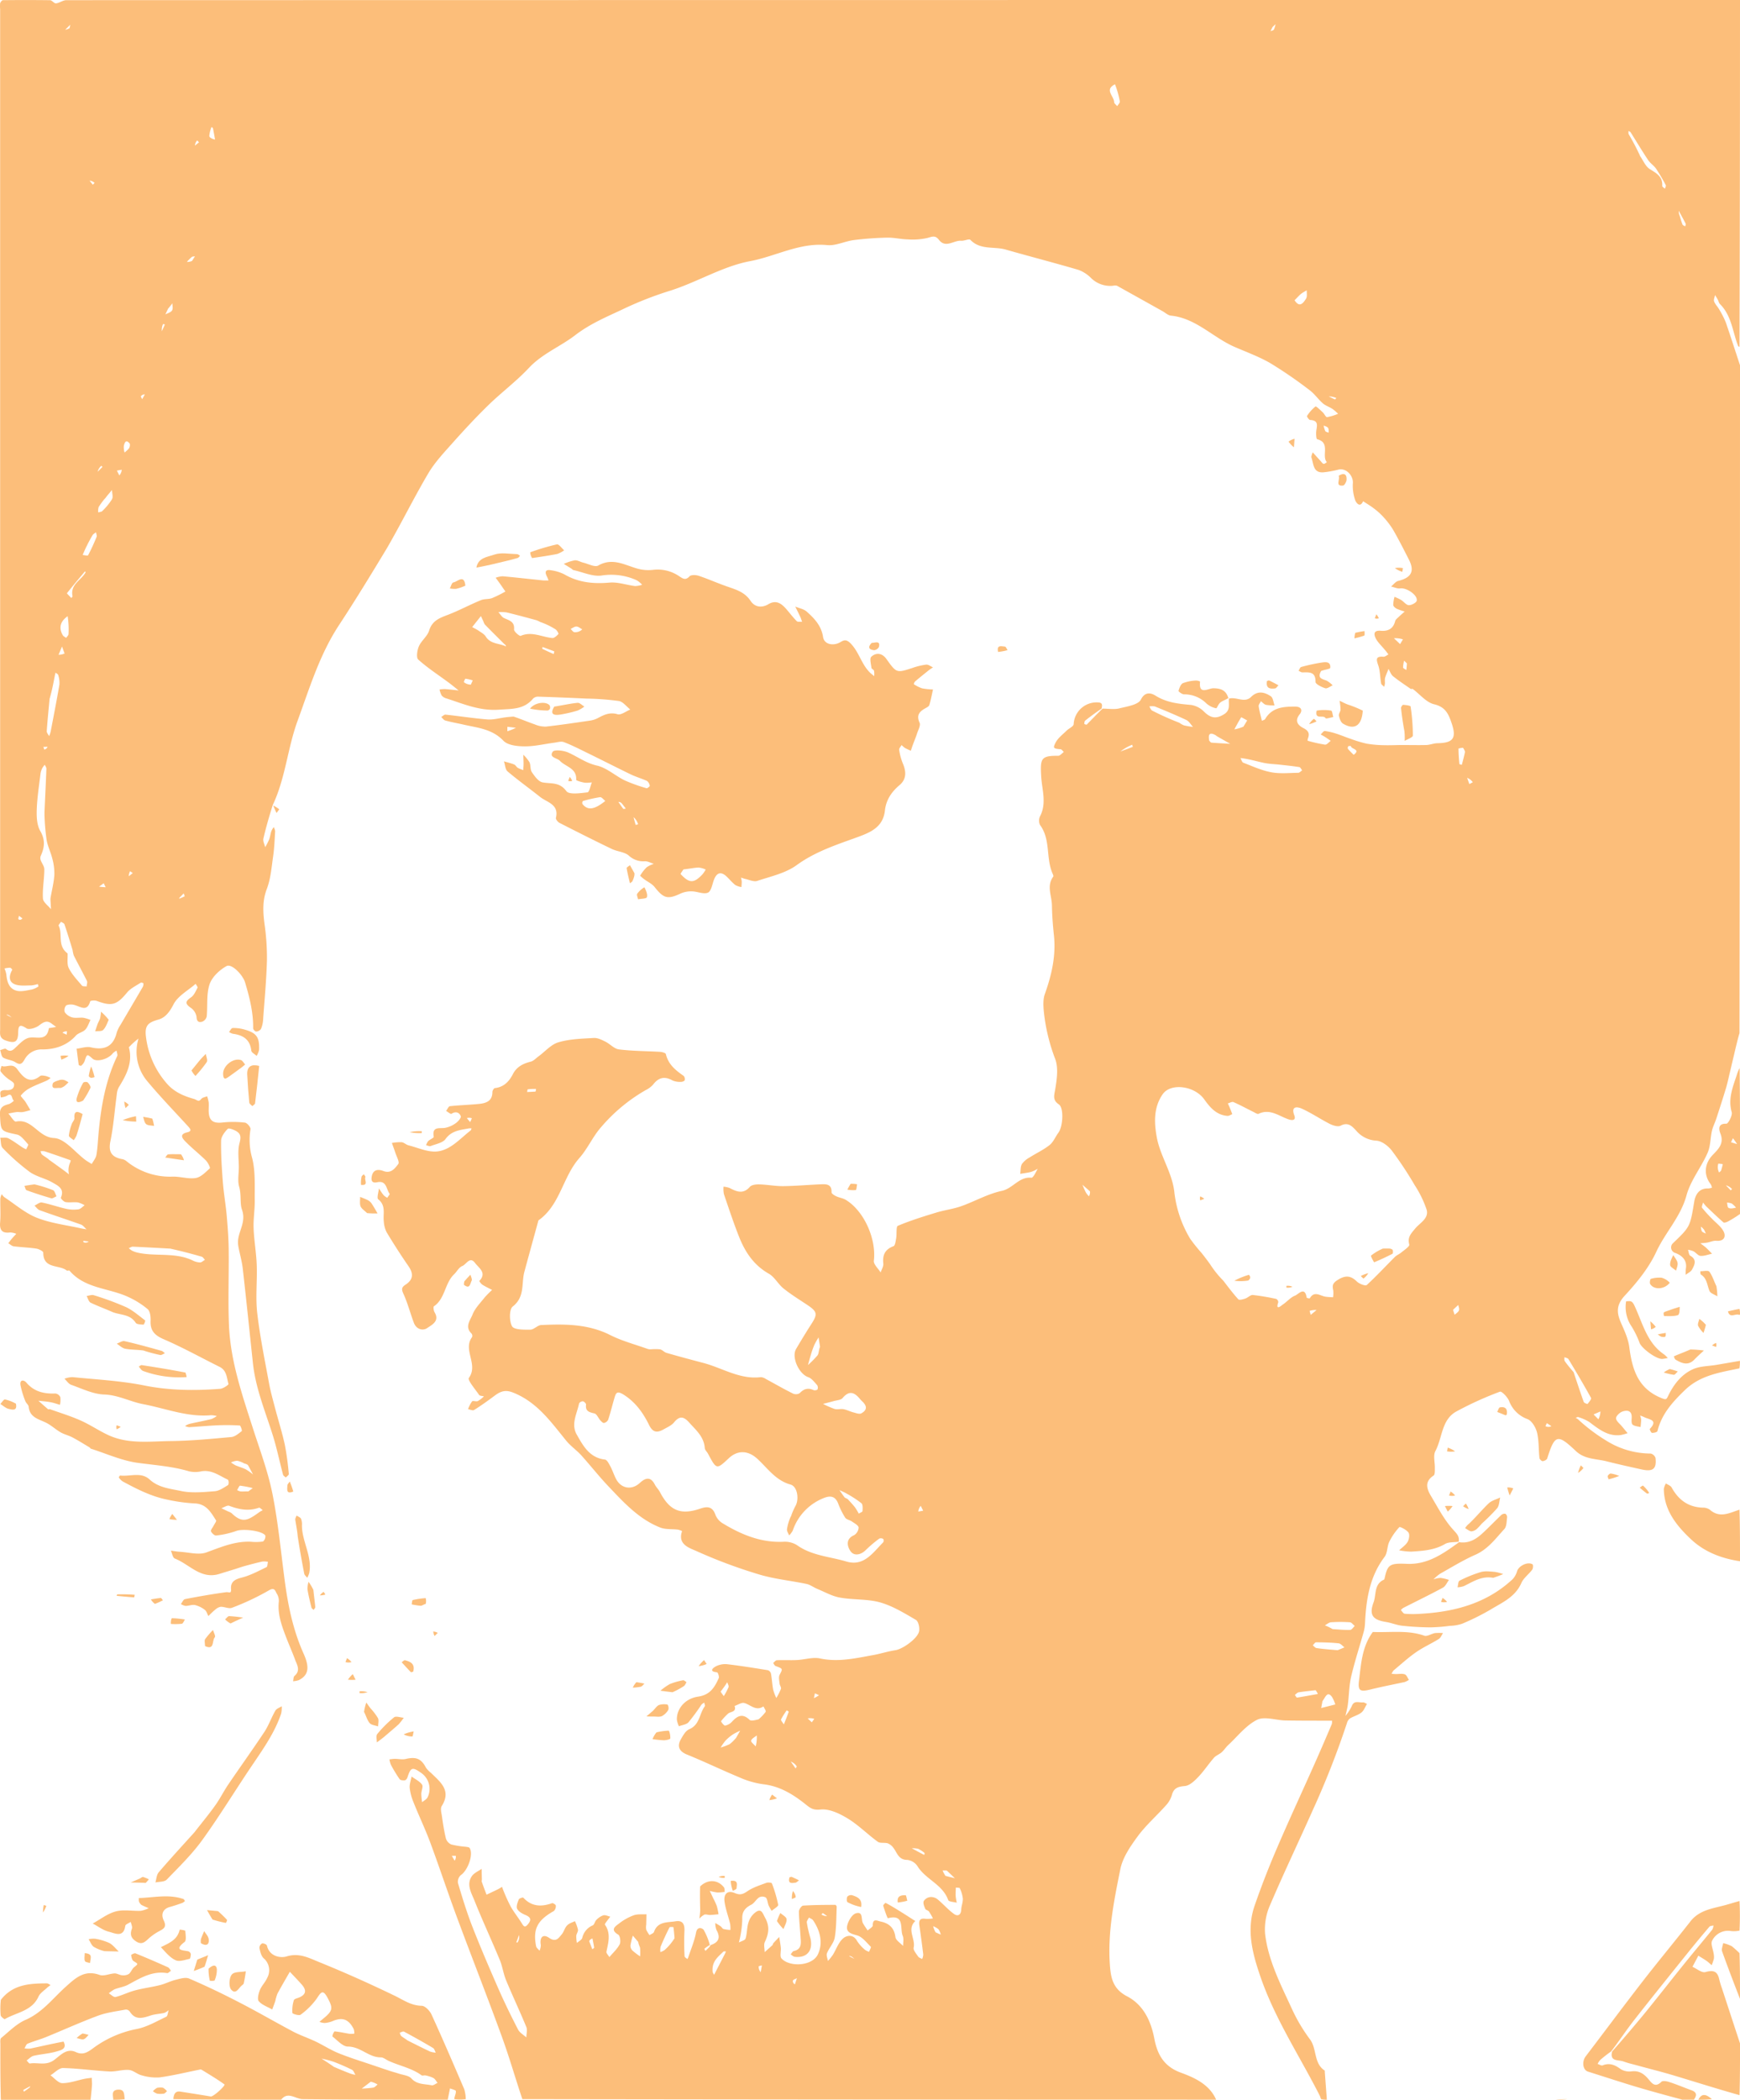 <svg xmlns="http://www.w3.org/2000/svg" viewBox="0 0 718.91 867.17"><defs><style>.cls-1{fill:#fcbe7a;}</style></defs><title>ryan</title><g id="Layer_2" data-name="Layer 2"><g id="Contours"><path class="cls-1" d="M548.13,867.17a9.29,9.29,0,0,1-2.28-.21c-.31-.58-.34-1-.51-1.33-8.32-16.43-18.62-31.86-24.64-49.46-3.27-9.56-5.79-19.15-2.35-29.09,2.83-8.2,6-16.29,9.44-24.26,5-11.62,10.32-23.07,15.46-34.62,2.39-5.36,4.7-10.76,7-16.15a4.33,4.33,0,0,0,.09-1.41l-2,0c-5.74,0-11.48,0-17.21-.09-4-.08-8.67-1.81-11.78-.26-4.56,2.28-8,6.8-11.9,10.42-1,.92-1.72,2.13-2.73,3s-2.34,1.31-3.17,2.26c-2.27,2.6-4.17,5.53-6.55,8-1.5,1.57-3.51,3.47-5.43,3.65-2.94.26-4.67.84-5.44,3.9a10.88,10.88,0,0,1-2.58,4.29c-3.8,4.25-8.16,8.06-11.51,12.62-3,4.09-6.18,8.71-7.15,13.52-2.6,12.91-5.25,25.93-4.34,39.25.36,5.36,1.09,10.14,7.08,13.25,6.61,3.43,9.84,9.89,11.3,17.49,1.18,6.15,3.66,11.42,11,14.08,5.46,2,11.75,4.77,14.53,11.13q-143.21,0-286.64-.21c-2.94-8.74-5.4-17.38-8.47-25.8-5.85-16.07-12.12-32-18.07-48-4-10.66-7.53-21.46-11.49-32.12-2.08-5.62-4.68-11-6.91-16.61a22,22,0,0,1-1.6-5.94c-.15-1.55.48-3.18.76-4.77,1.49,1.08,3.31,1.92,4.33,3.33.57.79-.29,2.54-.31,3.86a26.63,26.63,0,0,0,.35,3.41c.76-.65,1.81-1.15,2.25-2a8,8,0,0,0-2.83-10.22c-3.46-2.43-4.17-2.15-5.49,2-.15.48-.66,1.14-1.06,1.18-.72.07-1.84,0-2.17-.47a60.72,60.72,0,0,1-3.61-5.95,9.4,9.4,0,0,1-.59-2.23c.75-.07,1.5-.21,2.24-.21,1.5,0,3.07.39,4.47.05,4.26-1,6.42-.17,8.39,3.62a9.75,9.75,0,0,0,2,2.07c3.86,3.8,8.61,7.25,4.5,13.76-.56.89-.23,2.46,0,3.68.47,3.24.94,6.48,1.71,9.66a4,4,0,0,0,2.22,2.52,37.17,37.17,0,0,0,5.84.94c.61.1,1.51.13,1.76.53,1.68,2.61-.76,9.29-3.66,11.2a3.7,3.7,0,0,0-1.17,3.25c1.79,6,3.61,12,5.89,17.85,3.39,8.67,7.07,17.24,10.81,25.77,2.52,5.73,5.27,11.36,8.15,16.92.68,1.31,2.25,2.16,3.41,3.23,0-1.44.51-3.06,0-4.28-2.67-6.49-5.68-12.84-8.37-19.32-1.12-2.71-1.5-5.73-2.62-8.44-3.43-8.25-7.21-16.35-10.52-24.64-1.25-3.13-3.39-6.56-.95-10,.91-1.29,2.67-2,4-2.94,0,1.49.06,3,.08,4.48,0,.26-.14.56-.06.79.63,1.81,1.3,3.6,2,5.4,1.55-.74,3.11-1.46,4.66-2.22.6-.29,1.15-.66,1.73-1,.25.65.48,1.32.77,2a66.49,66.49,0,0,0,2.89,6.26c1.37,2.36,3.11,4.51,4.54,6.83.78,1.27,1.27,1.84,2.48.37,1.61-1.94,1.15-2.95-1.06-3.88-1.3-.54-2.84-1.42-3.38-2.56-.46-1,.21-2.62.69-3.85.17-.44,1.68-.92,1.86-.72,3.42,3.71,7.42,3.87,11.86,2.28.39-.14,1.56.6,1.58,1a2.8,2.8,0,0,1-.8,2.22c-6.82,3.83-8.74,7.46-7.35,14.56.13.68.93,1.24,1.42,1.85a6.18,6.18,0,0,0,.53-2.29c-.58-3.18.82-4.77,3.37-3.06,2.91,2,3.95.16,5.29-1.43.89-1.06,1.21-2.63,2.15-3.62s2.17-1.24,3.28-1.82a17.31,17.31,0,0,1,1.26,3.55c.11.8-.64,1.68-.71,2.55a15.49,15.49,0,0,0,.27,2.91c.76-.69,2-1.27,2.21-2.1a7.37,7.37,0,0,1,4.35-5.17c.68-.33.83-1.62,1.46-2.22a7.33,7.33,0,0,1,2.89-1.92c.85-.23,1.91.35,2.88.56-.63.82-1.27,1.63-1.87,2.47-.18.25-.43.71-.33.85,2.51,3.6,1.41,7.34.61,11.13-.13.64.78,1.49,1.21,2.25,1.46-1.74,3.24-3.32,4.26-5.29.53-1,.17-3.54-.6-4-3.6-2.1-1-3.54.44-4.66a21.89,21.89,0,0,1,6-3.33c1.59-.56,3.47-.31,5.22-.42,0,1.44-.06,2.88-.09,4.32a6.09,6.09,0,0,0,0,2.06,12.41,12.41,0,0,0,1.36,2.24c.64-.43,1.65-.74,1.85-1.32,1.52-4.43,5.6-3.84,8.88-4.39s3.88,1.57,3.68,4.46a96.56,96.56,0,0,0,.08,10c0,.39.73.76,1.12,1.13a3.64,3.64,0,0,0,.39-.67c1.12-3.41,2.55-6.75,3.22-10.25.55-2.86,2.78-1.71,3.14-1.15a25.82,25.82,0,0,1,2.56,6.28,13.13,13.13,0,0,0-2.25,1.55c-.06.05.28.58.44.88.58-.58,1.17-1.14,1.72-1.74.16-.17.2-.46.5-.69,3.51-1.23,4-3.31,2.29-6.29a8,8,0,0,1-.45-2.8c.75.45,1.52.86,2.23,1.37.44.31.73,1,1.2,1.11a17.22,17.22,0,0,0,2.82.39,13.14,13.14,0,0,0-.12-2.58c-.73-3-1.85-5.94-2.29-9-.49-3.36,1.24-4.95,4.26-3.65,2.34,1,3.48.37,5.32-.86,2.29-1.54,5.07-2.39,7.69-3.37.67-.25,2.16-.1,2.28.22a54.27,54.27,0,0,1,2.6,8.84c.12.65-1.73,1.66-2.68,2.5a17.83,17.83,0,0,1-1.29-2.26c-.43-1.07-.42-2.44-1.12-3.22a2.87,2.87,0,0,0-2.73-.1c-1.22.75-2,2.34-3.21,3-2.53,1.28-3.95,2.84-3.81,5.9a40.16,40.16,0,0,1-.8,7.1c-.12.89-.39,1.76-.59,2.64,1-.53,2.54-.88,2.76-1.64.68-2.24.5-4.77,1.3-6.94a8,8,0,0,1,3.46-4.31c1.94-.91,2.37,1,3.31,2.7,2,3.63,1.49,6.6-.12,10-.54,1.15-.07,2.79-.06,4.2,1.08-1,2.18-1.94,3.24-2.93.17-.16.13-.52.28-.7.81-.9,1.65-1.77,2.49-2.65.23,1.48.52,3,.66,4.44s-.5,3.58.28,4.44c3.31,3.65,12.77,3.23,15.06-1.75,2.16-4.68.94-9.65-2-14-.36-.53-1.14-.77-1.73-1.15-.31.7-1,1.45-.86,2.09a50.66,50.66,0,0,0,1.37,6.05c1.46,5.28-1.17,8.68-6.37,8.08-.59-.07-1.13-.66-1.69-1,.43-.48.79-1.28,1.3-1.39,3.23-.69,3-3.13,2.82-5.45-.21-3.62-.65-7.23-.71-10.85,0-.84,1.07-2.4,1.73-2.45,4.42-.3,8.86-.29,13.29-.33.21,0,.62.54.6.82-.19,4.24-.1,8.53-.81,12.68-.39,2.28-2.32,4.26-3.22,6.51-.35.87.24,2.11.41,3.18a24.87,24.87,0,0,0,2-2.48c1.42-2.3,2.32-5.15,4.25-6.84,1.4-1.23,4.19-1.9,5.78,1.05a16.54,16.54,0,0,0,3.23,3.63,6.21,6.21,0,0,0,1.73.85c.26-.72.94-1.88.71-2.1-1.78-1.73-3.52-4.1-5.7-4.69-2.61-.71-4.72-1.37-4-4.2.46-1.88,2-4.47,3.57-4.91,3.15-.88,2,2.61,2.93,4.16.58,1,1.27,2,1.91,2.94.74-.7,2.1-1.39,2.11-2.1,0-3.09,1.84-1.9,3.3-1.59,3.49.74,5.56,2.61,6.07,6.43.18,1.33,2.06,2.44,3.16,3.64,0-1.42.36-3-.16-4.21-1.26-2.91,1-9.09-6.12-7.24-.21.05-1.37-3.33-1.93-5.15-.09-.28.85-1.22,1-1.16,1.35.66,2.64,1.44,3.93,2.22,1.45.88,2.89,1.78,4.33,2.69s2.64,1.71,4,2.56c-3.66,3.41.16,7.35-.69,11-.24,1,1.09,2.52,1.87,3.69.32.48,1.08.65,1.64,1a5.37,5.37,0,0,0,.46-1.82c-.46-3.93-1-7.87-1.57-11.78-.34-2.15,0-3.4,2.57-3a14.35,14.35,0,0,0,3-.16,25.61,25.61,0,0,0-1.64-2.86c-.36-.49-1.33-.62-1.54-1.12-.42-1-1-2.34-.61-3.21a3.69,3.69,0,0,1,2.66-1.64,4.31,4.31,0,0,1,3,.9c2.35,1.93,4.36,4.3,6.82,6.07,1.58,1.14,2.92.44,3-1.85.07-1.52.74-3,.66-4.54a13.22,13.22,0,0,0-1.26-4.22c-.11-.27-1.07-.19-1.64-.27,0,1.14-.13,2.28-.07,3.42a25.79,25.79,0,0,0,.46,2.83c-1.22-.35-3.29-.4-3.53-1.08-2.28-6.51-9.38-8.55-12.73-14.06a5.87,5.87,0,0,0-4.2-2.55c-3.68,0-4.15-3-5.74-5a5.28,5.28,0,0,0-2.29-1.83c-1.34-.42-3.16.07-4.16-.67-4.28-3.11-8.07-7-12.55-9.69-3.31-2-7.54-4-11.12-3.61-2.85.29-4-.45-5.8-1.88-5.31-4.28-10.92-7.81-18-8.58a37.11,37.11,0,0,1-9.94-2.93c-7.19-3-14.21-6.39-21.42-9.32-3-1.21-4.23-3.21-2.55-6.22.9-1.6,2-3.61,3.52-4.24,4.34-1.83,4.14-6.39,6.38-9.43.22-.3-.11-1-.18-1.54a4.33,4.33,0,0,0-1.15.79,89.43,89.43,0,0,1-5.34,7.28c-.88,1-2.65,1.15-4,1.68a10.34,10.34,0,0,1-.84-2.68c-.14-4.34,3.18-8.74,8.8-9.56,5-.73,6.81-3.9,8.5-7.63.28-.61-.35-2.37-.68-2.4-3.75-.35-1.45-2-.41-2.53a8.58,8.58,0,0,1,4.59-.82c5.62.66,11.21,1.56,16.79,2.47a2,2,0,0,1,1.28,1.37c.4,2.21.51,4.48.92,6.69a19.66,19.66,0,0,0,1.3,3.41,25,25,0,0,0,1.91-3.76c.2-.6-.49-1.44-.56-2.19-.12-1.19-.47-2.62,0-3.57,1.33-2.62,1.47-2.51-1.65-3.68-.44-.17-.7-.82-1-1.25.51-.4,1-1.12,1.53-1.14,2.76-.12,5.53.05,8.29-.08,3.21-.16,6.57-1.29,9.57-.65,7.57,1.61,14.76-.11,22-1.41,3.05-.55,6-1.53,9.1-2s9.33-4.94,9.82-7.9c.24-1.48-.3-4-1.34-4.62-4.74-2.76-9.57-5.75-14.78-7.22s-11.14-1-16.64-2c-3.2-.57-6.21-2.29-9.28-3.56-1.53-.63-2.94-1.74-4.52-2.07-6.5-1.37-13.22-2-19.55-3.91a208.42,208.42,0,0,1-25.83-9.63c-2.81-1.28-8-2.67-6-8.28a7.23,7.23,0,0,0-1.69-.6c-2.51-.32-5.24,0-7.5-.93-8.69-3.48-14.9-10.27-21.15-16.86-4-4.19-7.56-8.76-11.44-13.05-1.85-2-4.23-3.65-6-5.78-6.36-7.79-12.1-16.06-22.08-20-3.37-1.34-5.39-.37-7.78,1.44-2.69,2-5.47,4-8.32,5.77-.54.34-1.64-.2-2.48-.34a13.06,13.06,0,0,1,1.66-3.22c.38-.41,1.69.18,2.38-.13a13,13,0,0,0,2.52-1.94c-.7-.2-1.73-.17-2-.62-1.61-2.34-4.86-6.15-4.22-7,4.06-5.55-2.63-11.61,1.32-16.84a1.58,1.58,0,0,0-.23-1.5c-2.91-2.76-.5-5.49.42-7.81,1-2.58,3.17-4.74,4.94-7a38.51,38.51,0,0,1,3.15-3.19c-1.34-.7-2.72-1.34-4-2.15a4.61,4.61,0,0,1-1.3-1.55c3.28-3.38-.22-5.37-1.73-7.42-2.16-2.93-3.63.61-5.29,1.24-1.37.53-2.22,2.31-3.4,3.44-3.87,3.69-3.64,10-8.31,13.2-.34.23-.13,1.8.27,2.48,2.18,3.64-1.12,5.16-3,6.47S172,549,171,546.32c-1.49-3.94-2.54-8.08-4.28-11.9-.86-1.89-.91-2.73.84-3.86,3.17-2.05,3.35-4.53,1.23-7.6q-4.75-6.89-9.06-14.07a11.49,11.49,0,0,1-1.16-4.47c-.38-3.11,1-6.53-2.3-9.11-.67-.52.16-3,.29-4.51.66,1,1.26,2,2,2.88a6.69,6.69,0,0,0,1.44,1c.34-.55,1.1-1.42,1-1.6-1.44-1.88-1.2-5.67-5.16-4.81-2.34.51-2.55-.92-2.21-2.56.59-2.83,2.76-2.85,4.79-2.08,3.17,1.2,4.79-1.16,6.14-2.9.6-.78-.72-3.09-1.23-4.69-.43-1.33-.94-2.64-1.41-4a19.55,19.55,0,0,1,4-.32c1,.11,1.8,1,2.77,1.27,4,1,8.2,3,12.07,2.54,5.49-.65,9.36-5.32,13.67-8.64.23-.17.28-.57.41-.86a4.83,4.83,0,0,0-1.12,0c-3.54.68-7.09.86-9.63,4.37-1.17,1.62-4,2.08-6.14,2.91-.51.2-1.26-.2-1.9-.33a5.67,5.67,0,0,1,.83-1.68c.72-.71,2.4-1.37,2.33-1.81-.77-4.4,2.26-3.34,4.66-3.68a11.14,11.14,0,0,0,4.51-2c.93-.65,2.23-2.2,2-2.81-.62-1.58-2.06-2.16-3.85-1-.33.22-1.46-.76-2.21-1.19.51-.68,1-1.88,1.54-1.95,4-.44,8.06-.54,12.08-.95,2.91-.3,5.51-1.15,5.5-4.92,0-.56.61-1.57,1-1.61,3.72-.39,5.94-2.77,7.47-5.77s4.2-4.37,7.38-5.15c1.16-.28,2.12-1.39,3.16-2.15,2.76-2,5.25-5,8.34-5.86,4.64-1.37,9.69-1.48,14.59-1.77,1.54-.09,3.24.77,4.72,1.5,2,1,3.68,3,5.67,3.23,5.59.69,11.27.66,16.92,1,.85.05,2.31.45,2.42.92,1,4.27,4,6.68,7.34,9a2,2,0,0,1,.44,1.8c-.11.36-1,.7-1.53.68a8,8,0,0,1-3.47-.57c-3.24-1.83-5.76-1.3-8,1.63a10,10,0,0,1-3.14,2.36,69.71,69.71,0,0,0-18.4,15.29c-3.43,3.87-5.55,8.9-9,12.78-6.89,7.8-7.88,19.39-16.89,25.72-1.93,7.07-3.89,14.14-5.8,21.22-1.3,4.83.3,10.38-4.82,14.35-1.48,1.15-1.47,6.06-.27,8.17.83,1.46,4.9,1.41,7.51,1.39,1.51,0,3-1.84,4.51-1.91,9.74-.45,19.38-.48,28.52,4.13,4.87,2.46,10.27,3.86,15.44,5.72a4,4,0,0,0,1.32.18,19.75,19.75,0,0,1,3.81,0c1,.19,1.73,1.19,2.69,1.46,5.07,1.46,10.17,2.83,15.27,4.17,7.87,2.08,15.05,6.92,23.71,5.86a4.21,4.21,0,0,1,2.13.79c3.73,2,7.4,4.14,11.18,6a3,3,0,0,0,2.73-.16c1.71-1.81,3.46-2.33,5.75-1.28.44.2,1.46,0,1.61-.26a2,2,0,0,0-.12-1.78c-1.13-1.23-2.26-2.81-3.71-3.31-3.86-1.33-7-8.26-5-11.65s4.11-6.88,6.28-10.24c2.71-4.19,2.5-5.18-1.83-8.06-3.26-2.16-6.61-4.24-9.65-6.68-2.23-1.79-3.68-4.74-6.08-6.1-6.18-3.51-9.77-8.91-12.26-15.18-2.31-5.81-4.27-11.77-6.29-17.7a11.11,11.11,0,0,1-.15-3.06,9.84,9.84,0,0,1,2.52.55c2.9,1.51,5.58,2.69,8.36-.48.77-.87,2.68-1.06,4.05-1,3.25.09,6.5.75,9.75.71,5.14-.06,10.27-.53,15.41-.75,2.31-.1,4.66-.18,4.54,3.32,0,.53,1.15,1.25,1.91,1.61,1.27.6,2.76.76,3.94,1.47,7.62,4.6,12.71,16.22,11.63,25.16-.18,1.48,1.81,3.22,2.8,4.84.39-1.22,1.22-2.48,1.1-3.65-.37-3.55.69-5.88,4.21-7.2.7-.26.9-2.14,1.11-3.31.31-1.75-.1-4.78.7-5.11,5.18-2.17,10.57-3.86,16-5.5,3.33-1,6.86-1.43,10.13-2.58,5.65-2,11-5.11,16.8-6.34,4.64-1,7.19-6,12.27-5.42.35,0,.86-.67,1.15-1.13.53-.82.95-1.71,1.41-2.58A14.31,14.31,0,0,1,426,484c-1.46.38-3,.54-4.48.79.21-1.38.07-3,.72-4.08a9.52,9.52,0,0,1,3.23-2.73c2.72-1.74,5.71-3.1,8.21-5.1,1.56-1.24,2.36-3.4,3.61-5.07,1.91-2.56,2.32-10.24.2-11.69-2.71-1.84-1.93-3.69-1.5-6.3.67-4.08,1.35-8.75,0-12.42a77,77,0,0,1-4.67-19.18c-.25-2.55-.46-5.38.38-7.7,2.83-7.9,4.64-15.85,3.74-24.3-.43-4.06-.75-8.15-.81-12.23s-2.32-8.06.53-11.94c.22-.29-.22-1.12-.44-1.67-2.58-6.3-.64-13.74-5-19.64a4.18,4.18,0,0,1,0-3.63c2.82-5.4.77-11.07.47-16.4-.42-7.37-.2-8.64,7-8.57.78,0,1.56-1,2.34-1.58-.44-.39-.85-1.08-1.32-1.12-3-.28-3.3-.4-2-2.88,1-1.85,2.89-3.24,4.44-4.77,1-1,2.88-1.73,2.95-2.7a9.47,9.47,0,0,1,9.84-9c2.3,0,1.94,1.23,1.69,2.57-2.39,1.63-4.59,3.23-6.73,4.92-.32.25-.38.9-.41,1.37,0,.09.88.44,1,.31,2.15-2.17,4.24-4.39,6.55-6.6,2.45,0,4.81.43,6.92-.1,3.18-.8,7.83-1.46,8.92-3.64,1.93-3.85,4.83-2.37,6.07-1.6,4.58,2.86,9.48,3.36,14.6,3.81a9.5,9.5,0,0,1,5.33,2.7c2.86,2.83,5.11,3.17,8.38,1.14,2.78-1.73,1.73-4.16,2-6.45,3.15-.86,6.44,2,9.16-.7s5.54-2,8.14-.26c.94.64,1.06,2.48,1.55,3.77a18.16,18.16,0,0,1-3.58-.24c-.77-.2-1.38-1-2.07-1.48-.33.69-1,1.44-.92,2.07.29,2,.87,4,1.33,6,.46-.23,1.12-.34,1.34-.71,2.85-4.82,7.44-5.14,12.35-5.15,2.92,0,3.06,1.8,1.94,3.17-2.38,2.93-.47,4.69,1.52,5.71,2.22,1.14,2.64,2.3,1.84,4.38a2,2,0,0,0-.09.84,60.11,60.11,0,0,0,7.18,1.62c.71.09,1.57-1,2.36-1.57-.8-.55-1.58-1.12-2.4-1.64-.56-.36-1.16-.66-1.75-1,.57-.5,1.19-1.48,1.7-1.42a24.88,24.88,0,0,1,4.89,1.14c1.95.62,3.83,1.44,5.77,2.08a53,53,0,0,0,6.64,2,46,46,0,0,0,7,.63c2.52.08,5-.06,7.56-.07,3.36,0,6.73.08,10.09,0,1.55-.06,3.08-.73,4.63-.75,6.56-.11,8-2.1,5.71-8.61-1.21-3.51-2.53-6.39-7.09-7.46-3.27-.76-5.92-4.15-8.86-6.33-.18-.13-.62.1-.8,0-2.48-1.72-5-3.38-7.35-5.27-.86-.7-1.26-2-1.86-3-.5,1.26-1.07,2.51-1.46,3.8a10.53,10.53,0,0,0,0,2.06,11.48,11.48,0,0,1-.32,1.52c-.44-.46-1.18-.86-1.27-1.38-.45-2.46-.38-5.07-1.17-7.41s-1.31-3.9,2.12-3.63c.66.05,1.38-.61,2.07-.94-.52-.68-1-1.38-1.57-2-1.24-1.54-2.79-2.91-3.67-4.63s-.92-3.41,2.08-3.15,5.16-.83,5.94-4c.16-.65.92-1.19,1.46-1.72.8-.78,1.65-1.5,2.47-2.24a23.46,23.46,0,0,1-3.26-1.12c-.62-.31-1.43-1-1.47-1.58a14,14,0,0,1,.53-3.36,24,24,0,0,1,2.71,1.28c1.11.7,2.1,2.11,3.19,2.16s3.11-1,3.28-1.85c.45-2.35-4.28-5.45-6.81-5.08-1.21.18-2.54-.49-3.81-.77,1-.79,1.83-2,2.93-2.3,5.49-1.35,6.92-4,4.43-8.86-2.09-4.11-4.18-8.23-6.48-12.23a34.29,34.29,0,0,0-4.2-5.49,27.37,27.37,0,0,0-3.88-3.45c-1.37-1.05-2.88-1.93-4.33-2.89-1.47,3.21-3.15,0-3.26-.38a18.14,18.14,0,0,1-1-6.84c.39-3.25-2.73-6.63-5.91-5.85a40.94,40.94,0,0,1-6.16,1.12c-4.35.38-4.1-3.41-5-6-.23-.62.3-1.51.48-2.27,1.1,1.22,2.2,2.44,3.32,3.66.37.41.73,1,1.18,1.11s.91-.42,1.37-.66c-2.35-2.69,1.64-8.06-4-9.5-.38-.1-.49-2-.42-3,.15-2.18,1.41-4.76-2.5-4.95-.48,0-1.42-1.46-1.29-1.64a15.7,15.7,0,0,1,3.5-3.93c.3-.21,2,1.49,3,2.4.68.63,1.28,2.07,1.8,2a22.49,22.49,0,0,0,4.55-1.38,20.5,20.5,0,0,0-2.3-2c-1.29-.84-2.86-1.33-4-2.32-1.95-1.69-3.44-3.94-5.5-5.46a180.27,180.27,0,0,0-16.13-11.09c-4.72-2.75-9.95-4.62-15-6.83-8.9-3.92-15.84-11.81-26.19-12.85-1.17-.12-2.25-1.18-3.37-1.81-6.28-3.52-12.55-7-18.85-10.52a3.18,3.18,0,0,0-1.64,0,11.3,11.3,0,0,1-9.07-3.17,14.26,14.26,0,0,0-5.2-3.38c-10-2.94-20.08-5.54-30.1-8.4-4.82-1.38-10.44.29-14.57-4-.55-.56-2.52.46-3.79.36-3.09-.25-6.43,3.25-9.23-.4-1.48-1.93-2.71-1.34-4.67-.77a27.5,27.5,0,0,1-8.17.61c-2.84-.06-5.67-.78-8.5-.72a131.75,131.75,0,0,0-13.81,1c-3.72.48-7.48,2.44-11,2.08-11.36-1.14-21.23,4.63-31.87,6.63-11.53,2.16-22.16,8.89-33.69,12.41a145.68,145.68,0,0,0-19.21,7.6c-6.63,3.11-13.33,5.93-19.33,10.55-6.16,4.73-13.62,7.62-19.17,13.55-5.15,5.5-11.28,10.06-16.7,15.33-5.09,4.95-9.93,10.17-14.66,15.47-3.62,4.07-7.46,8.12-10.21,12.76-6,10.15-11.2,20.79-17.14,31C153.47,237,147,247.61,140.18,258c-8.11,12.26-12.27,26.16-17.23,39.7-4.15,11.33-5,23.67-10.26,34.79-1.45,4.61-2.8,9.21-3.86,13.86-.24,1.07.47,2.36.74,3.55a31.45,31.45,0,0,0,1.64-3.22c.41-1.08.52-2.27.88-3.37a9.06,9.06,0,0,1,1-1.71,4.82,4.82,0,0,1,.59,1.69c-.21,3.48-.34,7-.84,10.43-.65,4.52-1,9.22-2.6,13.42-1.87,4.9-1.58,9.54-.95,14.46a97.9,97.9,0,0,1,1,15c-.22,8.21-1,16.4-1.59,24.6a11.41,11.41,0,0,1-.88,3.77,2.6,2.6,0,0,1-2,1.06c-.4,0-1.24-.87-1.23-1.34.1-6.54-1.48-12.75-3.33-18.95-.92-3.08-5.53-7.93-7.68-6.74-2.91,1.61-6,4.52-7,7.54-1.36,4.08-.74,8.81-1.17,13.24a3.06,3.06,0,0,1-1.73,2.12c-1.41.47-2.39.15-2.48-1.93a5.6,5.6,0,0,0-2.32-3.71c-2.43-1.68-2.43-2.66,0-4.32,1.26-.84,2-2.6,2.72-4,.17-.32-.49-1.07-.77-1.62-3.16,2.79-7.38,5-9.16,8.53-1.55,3-3.33,5.38-6.06,6.18-4,1.18-6,2.07-5.29,7.25a35.54,35.54,0,0,0,8.43,19c3.05,3.63,7,5.35,11.41,6.58,1.23.34,1.83,1.48,3,0,.49-.62,1.59-.75,2.41-1.11a15.7,15.7,0,0,1,.65,2.47c.11,1.09,0,2.21,0,3.31,0,4.25,1.71,5.53,5.76,5.06a40.93,40.93,0,0,1,9.24.06c.9.1,2.42,1.94,2.28,2.73a26.81,26.81,0,0,0,.69,11.91c1.39,5.55,1,11.58,1.06,17.41.06,3.85-.62,7.73-.47,11.57.19,5.06,1.11,10.1,1.29,15.17.24,6.58-.54,13.24.2,19.75,1.11,9.74,3.11,19.38,4.87,29,.62,3.42,1.58,6.79,2.46,10.16,1.34,5.1,2.95,10.14,4.07,15.29a116.4,116.4,0,0,1,1.66,12.16c0,.42-.81.94-1.24,1.41-.39-.38-1-.69-1.14-1.15-1.49-5.61-2.65-11.32-4.41-16.83-3.09-9.7-7-19.16-8.06-29.4-1.38-13-2.71-25.94-4.18-38.9-.34-3-1.19-5.86-1.75-8.79a10.76,10.76,0,0,1-.19-2.83c.34-4.22,3.4-7.73,1.59-12.81-.86-2.41-.2-6.14-1.13-9.36-.71-2.47-.15-5.3-.14-8,0-3.35-.56-6.87.27-10,.58-2.21.68-3.67-1.07-4.82-1.1-.72-3.31-1.56-3.78-1.1-1.31,1.3-2.73,3.23-2.75,4.94-.09,5.68.29,11.38.73,17.06.36,4.62,1.18,9.21,1.59,13.83s.77,9.44.82,14.16c.12,10.41-.32,20.83.12,31.22.63,14.67,5.4,28.47,9.84,42.31,2.89,9,6.28,18,8.13,27.27,2.4,12,3.51,24.29,5.15,36.45,1.37,10.17,3.5,20.12,7.73,29.54,2.56,5.71,2,8.87-2,10.89a8.76,8.76,0,0,1-2.38.46c.19-.75.12-1.79.6-2.2,2.65-2.27,1-4.59.19-6.85-1.3-3.46-2.81-6.85-4.11-10.32-1.62-4.33-3.08-8.7-2.56-13.48a5.57,5.57,0,0,0-.84-3.34c-.66-1-.79-2.84-3.35-1.29A104,104,0,0,1,95.86,664c-1.29.52-3.12-.45-4.69-.4a4.64,4.64,0,0,0-2.31,1.25c-1,.78-1.86,1.71-2.78,2.57-.46-.86-.72-2-1.43-2.53a10.76,10.76,0,0,0-4.05-2c-1.23-.26-2.61.34-3.93.35a5.72,5.72,0,0,1-1.93-.76c.56-.71,1-1.92,1.71-2.05,5.66-1.1,11.34-2.09,17-2.86,1.12-.15,2.17.84,2-1.32-.2-3,1.59-4,4.43-4.71,3.55-.89,6.87-2.71,10.21-4.3.46-.22.43-1.45.62-2.22a8.65,8.65,0,0,0-2.29-.11c-2.39.52-4.76,1.16-7.12,1.8-1.48.41-2.93.93-4.4,1.39-2.08.65-4.17,1.27-6.25,1.92-7.68,2.41-12.38-4-18.44-6.35-.83-.32-1.09-2.13-1.61-3.26,1.22.16,2.44.4,3.66.47,3.7.2,7.81,1.44,11,.27,6.06-2.2,11.87-4.73,18.48-4.41a20.09,20.09,0,0,0,4.95-.11,2.82,2.82,0,0,0,.94-2.46c-1.45-2.1-9.52-2.86-12-1.89a36.83,36.83,0,0,1-8.32,1.88c-.66.09-1.85-1-2.13-1.73-.2-.57.69-1.53,1.08-2.32s1.25-1.84,1-2.21c-2.15-3.33-4-6.89-9-7a71.86,71.86,0,0,1-11.33-1.59C62.48,618,56.55,615,50.67,611.81a5.74,5.74,0,0,1-1.58-1.62c-.06-.08.41-.82.57-.8,4.07.49,8.63-1.6,12.14,1.62,3.72,3.43,8.54,3.81,12.94,4.76s9.37.46,14,.1c1.91-.15,3.77-1.52,5.52-2.56a2.57,2.57,0,0,0-.06-2.18c-3.51-1.61-6.7-4.23-11-3.48a11.6,11.6,0,0,1-5.09,0c-6.92-2.06-14-2.53-21.14-3.49-6.61-.89-13-3.81-19.4-5.85-.23-.07-.37-.43-.6-.56-2.33-1.38-4.62-2.83-7-4.09-1.57-.83-3.38-1.23-4.92-2.11-1.9-1.09-3.55-2.62-5.46-3.68-3.11-1.74-7.29-2.14-7.75-6.91-.08-.8-1.08-1.48-1.38-2.31a36.7,36.7,0,0,1-2-6.63c-.36-2.44,1.54-2.1,2.44-1,3.24,3.8,7.36,4.67,12,4.49A2.62,2.62,0,0,1,24.92,577a9.51,9.51,0,0,1-.15,3.19c-1.32-.38-2.62-.86-4-1.1-1.62-.3-3.28-.4-4.92-.59,1.33,1.17,2.65,2.36,4,3.5.16.14.56-.06.81,0,4.21,1.51,8.51,2.82,12.59,4.63s7.62,4.27,11.57,6.09c8.26,3.8,17.13,2.53,25.76,2.43,8.34-.09,16.68-.9,25-1.66,1.52-.14,3-1.44,4.31-2.45.22-.17-.48-2.29-.83-2.31a88.45,88.45,0,0,0-9.25-.08c-3.9.17-7.78.55-11.68.77a5.29,5.29,0,0,1-1.67-.48,7.92,7.92,0,0,1,1.71-.86c3-.69,6.11-1.25,9.14-2a9.56,9.56,0,0,0,2.26-1.26,10.07,10.07,0,0,0-2.34-.34c-9.72.88-18.74-2.78-28-4.55-5.41-1-10.33-3.81-16.21-4-4.58-.16-9.12-2.42-13.6-4-1.09-.38-1.87-1.66-2.79-2.52a11,11,0,0,1,3.25-.67c9.91,1,19.95,1.5,29.68,3.45,10.49,2.11,20.89,2.19,31.4,1.39,1.25-.09,3.53-1.65,3.44-2-.73-2.56-.7-5.6-3.67-7.07-7.68-3.81-15.19-8-23.05-11.39-3.81-1.64-5.65-3.56-5.46-7.69.07-1.61-.19-3.88-1.22-4.77a35.5,35.5,0,0,0-8.2-5.1c-8-3.66-17.75-3.36-24.08-10.78-.18-.21-.93.12-1.18-.08-3.14-2.5-9.7-.51-9.66-7.37,0-.57-1.82-1.5-2.89-1.66-3.08-.46-6.22-.55-9.32-.95-.79-.1-1.5-.83-2.24-1.27.52-.66,1-1.35,1.57-2s1.16-1.26,1.74-1.89a7.75,7.75,0,0,0-2.53-.56c-3.28.43-4.43-.86-4.16-4.15s0-6.63.09-9.94a6,6,0,0,1,.58-1.71,6.06,6.06,0,0,0,1.08,1.24c4.45,2.93,8.61,6.59,13.46,8.5,5.72,2.25,12,3,18.1,4.34.79.18,1.59.29,2.39.43-.78-.7-1.46-1.7-2.37-2-5.66-2-11.38-3.88-17-5.9-.83-.3-1.42-1.24-2.13-1.89,1-.46,2.16-1.47,3.06-1.29,3.4.68,6.69,1.86,10.08,2.62a14.48,14.48,0,0,0,5,.2c.92-.12,1.72-1.09,2.58-1.68a10.77,10.77,0,0,0-2.81-1.18c-1.68-.2-3.44.14-5.09-.14-.76-.13-2.06-1.53-1.93-1.82,1.7-3.78-1.35-5-3.53-6.3-3-1.71-6.6-2.38-9.35-4.34A90.5,90.5,0,0,1,1.1,474.13c-.87-.87-.67-2.81-1-4.26,1.14.07,2.45-.21,3.38.27,2.07,1.07,3.93,2.53,5.89,3.8a14,14,0,0,0,1.46.73c.29-.71,1-1.83.8-2.06-1.42-1.51-2.87-3.67-4.64-4.05-6.86-1.47-6.61-1.27-7-8.11-.2-3.35,1.49-3.86,3.84-4.52a7.1,7.1,0,0,0,1.93-1.37c-1.1-.48-.43-3.66-3-1.94a7.8,7.8,0,0,1-2.43.62c-.06-.81-.39-1.74-.08-2.37.22-.45,1.31-.72,2-.66,2,.18,3.68-.37,3.57-2.42-.05-.92-1.94-1.7-2.94-2.61a13.7,13.7,0,0,1-2.62-2.71c-.3-.49.21-1.49.35-2.26,2,.88,4.43-1.45,6.5,1.34,2.18,2.94,4.87,6.51,9.44,2.86.51-.4,1.63-.16,2.44,0a9,9,0,0,1,1.91.79,9.18,9.18,0,0,1-1.42,1c-2.44,1.11-5,2-7.34,3.29a11.88,11.88,0,0,0-3.56,3c-.16.2,1.39,1.7,2,2.67s1.32,2.21,2,3.32c-1.05.27-2.09.62-3.16.79-.81.13-1.66-.05-2.48,0-1.17.14-2.32.41-3.48.62,1.06,1.17,2.35,3.48,3.13,3.32,6.74-1.38,9.11,6.47,15.74,6.8,4.48.23,8.68,5.89,13,9.09.82.6,1.72,1.09,2.58,1.63.67-1.24,1.7-2.42,1.93-3.74.51-3,.61-6.12.91-9.18,1-10.91,2.89-21.63,7.67-31.64.28-.58-.16-1.51-.27-2.27a6.71,6.71,0,0,0-1.57,1.14c-1.83,2.41-6.6,3.72-8.31,2.21-2.35-2.07-2.31-2.05-3.35,1.09a5,5,0,0,1-1.39,1.81c-.12.12-1-.18-1-.36-.34-2.22-.59-4.45-.87-6.68,2-.22,4.07-1,5.88-.57,5.83,1.38,9.33-.5,10.71-6.15a12.27,12.27,0,0,1,1.52-3.09c3.06-5.23,6.15-10.44,9.2-15.67a2.77,2.77,0,0,0,.29-1.51,1.36,1.36,0,0,0-1.09-.29c-2,1.31-4.27,2.37-5.71,4.13-4.15,5.06-6.28,5.76-12.49,3.41-.8-.3-2.61-.13-2.7.17-1.24,4.4-3.85,2.3-6.32,1.58a5.38,5.38,0,0,0-3.58.08,2.93,2.93,0,0,0-.61,2.84,5.57,5.57,0,0,0,3.1,2.15c1.43.36,3,0,4.53.13a16.23,16.23,0,0,1,3,.91c-.69,1.35-1.15,2.93-2.15,4s-2.9,1.36-3.88,2.46c-3.69,4.14-8.59,5.68-13.69,5.72a8,8,0,0,0-7.59,4.28c-1.05,1.8-1.87,2.2-3.76,1-1.47-.93-3.5-1-5-1.9-.77-.48-.86-2-1.26-3.09.82-.19,2-.82,2.39-.5,2,1.66,3.09.28,4.44-1s2.92-2.93,4.67-3.49c3.08-1,7.75,1.82,8.61-4,0-.13.71-.18,1.1-.25l1.93-.34c-.6-.44-1.21-.86-1.8-1.32-2-1.59-3.45-.68-5.28.72-1.33,1-4.12,1.89-5.16,1.19-3.24-2.18-3.39-.62-3.46,2-.11,3.76-1.5,4.3-5.17,3-2.81-1-2.26-2.93-2.27-4.86q0-210.55,0-421.11a12.47,12.47,0,0,1,0-2.48C.29.83.82.07,1.17.07,7.66,0,14.16,0,20.65.08c.84,0,1.7,1.38,2.47,1.31C24.58,1.24,26,.07,27.42.07Q333.79,0,640.16,0h78.75q0,71.5-.21,143.21a.65.65,0,0,1-.62-.45c-2.24-5.84-2.67-12.47-7.47-17.21-.43-.42-.53-1.15-.83-1.71s-.78-1.31-1.17-2c-.16.89-.67,1.9-.4,2.63.43,1.19,1.44,2.15,2.08,3.28a36,36,0,0,1,2.78,5.47c2,5.84,3.91,11.75,5.84,17.63q0,137.83-.21,275.86c-.62,2-1,3.73-1.45,5.49-.83,3.52-1.65,7-2.49,10.56-.54,2.26-1,4.54-1.68,6.76-1.25,4.17-2.6,8.3-3.95,12.44-.55,1.7-1.4,3.32-1.8,5-.7,3.05-.58,6.41-1.82,9.19-2.64,6-7,11.33-8.69,17.48-2.4,8.92-8.79,15.36-12.52,23.41-3.09,6.65-8,12.66-13.06,18.12-3.67,4-3.25,7.27-1.37,11.48,1.4,3.14,2.88,6.42,3.31,9.77,1.18,9.07,3.52,16.95,13.08,20.91,2.25.93,2.24.64,3.05-1,2.27-4.63,5.45-8.73,10.17-10.84,2.93-1.31,6.47-1.24,9.74-1.8l9.66-1.66a16.75,16.75,0,0,1-.21,3.11c-8.24,1.74-16.18,2.82-22.64,9.08-5.09,4.93-9.51,9.85-11.23,16.85-.11.43-1.5.77-2.26.71-.36,0-1-1.47-.91-1.61,3.69-3.82-.4-3.87-2.35-4.91a13.92,13.92,0,0,0-1.64-.64,7.24,7.24,0,0,1,.43,1.71c0,1-.15,2-.23,3.06-1.12-.29-2.44-.33-3.29-1-.52-.4-.47-1.75-.4-2.65.22-3.12-1.69-3.52-3.87-2.75-1.12.4-2.67,1.93-2.59,2.81.12,1.2,1.61,2.26,2.52,3.38.75.91,1.51,1.81,2.26,2.72a19.89,19.89,0,0,1-2.77.77c-5.39.7-9.16-2.47-13.09-5.4a18.85,18.85,0,0,0-4.54-2c-.28-.11-.72.2-1.09.32a4.15,4.15,0,0,1,.9.49,72.13,72.13,0,0,0,11.54,8.76A34.77,34.77,0,0,0,682,600.31a2.78,2.78,0,0,1,2,1.84c.5,4.56-1.07,5.77-5.86,4.7s-9.6-2.12-14.36-3.33c-4.34-1.11-9-.74-12.75-4.3-7.56-7.18-8.66-6.75-11.77,3.11-.17.55-1.21,1.06-1.89,1.13-.41,0-1.25-.78-1.31-1.27-.38-3.51-.2-7.14-1-10.52-.52-2.11-2.11-4.83-3.91-5.57a12.74,12.74,0,0,1-7.66-7.55c-.64-1.59-3.06-4.06-3.76-3.79A140.91,140.91,0,0,0,601.6,583c-6.06,3.43-5.64,10.86-8.54,16.28-1,1.87-.15,4.72-.23,7.12,0,1,.07,2.61-.51,3-3.91,2.53-2.81,5.6-1,8.58,2.78,4.67,5.34,9.59,8.91,13.59,1.53,1.72,2.87,2.83,2.45,5.16-2,.28-4.14.06-5.61.92-4.39,2.58-9.2,2.86-14,3.17a28.2,28.2,0,0,1-5-.55c1.2-1.14,2.69-2.1,3.5-3.47.62-1.05.94-3,.37-3.85-.79-1.15-3.52-2.52-3.76-2.26a24.75,24.75,0,0,0-4.18,6.07c-.93,1.94-.7,4.59-1.93,6.21-6.27,8.28-7.66,17.85-8.11,27.77a15.7,15.7,0,0,1-.6,3.48c-1.7,6.06-3.67,12.06-5.1,18.18-.87,3.73-.87,7.65-1.36,11.48-.2,1.61-.65,3.19-1,4.78a19.72,19.72,0,0,0,2.57-3.95c1-2.68,3-1.44,4.69-1.63.51-.06,1.09.41,1.63.63-.75,1.21-1.25,2.73-2.3,3.56-1.37,1.08-3.22,1.53-4.75,2.45a3.53,3.53,0,0,0-1.22,1.89,354.53,354.53,0,0,1-14.14,36c-5.82,13.07-12,26-17.61,39.13a24.64,24.64,0,0,0-2.08,11.89c1.3,11.22,6.6,21.23,11.23,31.35a69.29,69.29,0,0,0,7.33,12.28c2.92,3.94,1.44,9.83,6.06,12.87.14.09,0,.52.07.79l.83,11.26M505.44,528.93c2,2.59,4,5.27,6.19,7.68.41.45,2,0,3-.36s2.07-1.51,3-1.42a94.12,94.12,0,0,1,9.67,1.62,1.64,1.64,0,0,1,.85,1.35c-1.32,3.8,1.4,1.29,1.82,1,1.77-1.15,3.22-3,5.11-3.71,1.34-.53,4.06-4,4.79.84a2,2,0,0,0,1.3.26c1.89-3.23,4.26-1,6.47-.66,1,.16,2.09.17,3.14.25a11.56,11.56,0,0,0,.08-2.82c-.39-1.81-.43-2.87,1.59-4.19,3.17-2.08,5.43-2.17,8.15.48,1,1,3.57,1.95,4.1,1.46,4-3.67,7.74-7.72,11.61-11.59.74-.74,1.82-1.14,2.63-1.83,1.23-1,3.53-2.53,3.33-3.28-.83-3.08.73-4.54,2.47-6.66,1.9-2.31,5.77-4.15,4.67-7.84a44.56,44.56,0,0,0-4.88-10,149.21,149.21,0,0,0-9.45-14.28c-1.5-1.95-4.16-4-6.41-4.14a11.68,11.68,0,0,1-8.33-4.13c-1.7-1.8-3.32-3.69-6.45-2.05-1.09.57-3.18-.09-4.52-.77-3.9-2-7.53-4.47-11.5-6.27-1.69-.76-4.63-1.28-3.1,2.77.71,1.87-.5,2.25-2.27,1.68-4-1.3-7.73-4.61-12.5-2.32-.47.23-1.42-.43-2.11-.77-2.75-1.36-5.45-2.84-8.26-4.07-.59-.26-1.55.34-2.34.54.29.63.59,1.24.85,1.88.35.85.67,1.71,1,2.56-.66.25-1.33.76-2,.71-4.56-.32-7.23-3.52-9.6-6.84-4-5.57-13.81-6.9-17.16-2.1-3.83,5.5-3.52,11.88-2.43,17.81,1.4,7.64,6.2,14.3,7.21,22.27a47.84,47.84,0,0,0,6.58,19.61,69.1,69.1,0,0,0,4.7,5.86c1.21,1.53,2.41,3.08,3.54,4.68a41.75,41.75,0,0,0,5.4,6.73M326.78,626.34a28.1,28.1,0,0,1,1.79-4.22c1.68-2.69,1-8.18-1.94-9-6.22-1.72-9.49-6.8-13.8-10.71-3.79-3.44-8.07-3.56-11.67-.2-5.11,4.77-5.11,4.77-8.64-1.84-.43-.79-1.27-1.53-1.33-2.33-.34-4.71-3.66-7.43-6.51-10.61-2.32-2.58-4-2.65-6.18,0-1,1.24-2.72,2-4.18,2.81-2.51,1.45-4.47,1.65-6.08-1.61-2.46-5-5.55-9.46-10.55-12.62-2.86-1.81-3.24-.65-3.86,1.46-.88,3-1.6,6-2.56,8.89a2.51,2.51,0,0,1-1.71,1.32c-.44.08-1.11-.61-1.53-1.09-.85-.94-1.44-2.6-2.42-2.84-2.13-.52-3.83-.86-3.47-3.65.05-.42-.76-1.26-1.28-1.37a1.86,1.86,0,0,0-1.6.87c-.86,4.24-3.42,8.53-1,12.82,2.66,4.68,5.3,9.64,11.69,10.38.82.1,1.62,1.65,2.16,2.67,1,1.8,1.56,3.79,2.55,5.56,2.14,3.84,6.43,4.43,9.68,1.43,2.39-2.2,4.53-2.73,6.27.77.52,1,1.46,1.87,2,2.9,4.07,7.78,8.55,9.72,16.74,6.92,3.1-1.06,5.12-.78,6.3,2.7a7.18,7.18,0,0,0,3,3.41c7.68,4.65,15.76,8,25,7.59a9.45,9.45,0,0,1,5.59,1.36c6.14,4.4,13.55,4.74,20.41,6.78,7.36,2.2,11-3.68,15.28-7.94a1.46,1.46,0,0,0,0-1.37,1.91,1.91,0,0,0-1.64-.15,55.78,55.78,0,0,0-5.52,4.67c-2,2.06-4.83,2.65-6.3.62-1.21-1.66-2.45-5,1.38-6.68a3.92,3.92,0,0,0,1.9-3.18c-.11-.92-1.69-1.74-2.73-2.46s-2.29-.81-2.82-1.62a31.47,31.47,0,0,1-2.89-5.82c-1.31-3.33-3.5-3.33-6.33-2.12a22,22,0,0,0-12.44,13.29,9.16,9.16,0,0,1-1.49,2c-.32-.86-1-1.76-.89-2.58a19.76,19.76,0,0,1,1.59-5.29M53.2,432.35c1.8,6.34-.93,11.54-4.11,16.67a7.62,7.62,0,0,0-.84,3c-.87,6.42-1.33,12.91-2.62,19.24-1,4.68.68,6.72,5,7.49a4,4,0,0,1,1.7.87,28.3,28.3,0,0,0,19,6.32c3.19-.07,6.49,1.07,9.56.57,2.13-.34,4.07-2.43,5.81-4,.26-.25-.8-2.43-1.68-3.29-2.69-2.66-5.7-5-8.35-7.71-1.21-1.23-2.84-3.06.73-3.88,2.28-.53,1-1.64.11-2.67-5.59-6.09-11.34-12.06-16.64-18.4a18.9,18.9,0,0,1-4.28-14.76c.12-1,.4-1.92.6-2.88-.78.65-1.57,1.28-2.34,2-.42.36-.79.78-1.59,1.58M18.38,337c0-.55,0-1.11,0-1.66.27-6,.57-11.92.79-17.88,0-.53-.44-1.07-.67-1.61a8.12,8.12,0,0,0-1,1.34,7.09,7.09,0,0,0-.74,2.17c-.6,5-1.4,10-1.58,15-.1,3,.05,6.41,1.46,8.84,2.14,3.69,1.78,6.79.2,10.26a2.56,2.56,0,0,0-.05,1.73c.45,1.3,1.53,2.55,1.52,3.82,0,4-.81,8.08-.57,12.07.09,1.53,2.16,2.95,3.33,4.42-.06-1.13-.13-2.27-.19-3.4a5.81,5.81,0,0,1,0-1.24c.54-3.13,1.34-6.25,1.57-9.4a22.54,22.54,0,0,0-.79-6.68c-.62-2.61-1.87-5.07-2.37-7.69a91.74,91.74,0,0,1-.9-10.14m9.53,56.79c.12,2.06-.34,4.41.51,6.11,1.33,2.66,3.51,4.91,5.45,7.22.32.38,1.28.23,1.94.32,0-.76.39-1.67.1-2.26-1.75-3.55-3.67-7-5.45-10.54a14.44,14.44,0,0,1-.49-2.27c-1.08-3.54-2.16-7.08-3.35-10.58-.16-.46-.93-.71-1.41-1.05-.34.55-1.12,1.31-1,1.6,1.81,3.48-.66,8.22,3.67,11.45m285.6,316.27a18.09,18.09,0,0,0,2.84-3c.26-.42-.56-1.5-.89-2.27-3.14,2.1-5.31-.7-7.94-1.4-1.13-.3-2.63.77-4,1.22.92,2.67-1.8,2.23-2.79,3.26a23.61,23.61,0,0,0-2.77,3c-.13.19,1.18,1.93,1.66,1.85a5.34,5.34,0,0,0,2.86-1.64c2.25-2.45,4.38-3.51,7.24-.74.6.59,2.2.15,3.75-.23m43.11-131a15.37,15.37,0,0,1-1.17-1.18c-2.25-2.79-4.46-3.84-7.26-.49-.69.83-2.35.89-3.58,1.24-1.49.42-3,.78-4.49,1.17a35.28,35.28,0,0,0,4.76,2.09c1.15.33,2.5-.11,3.7.11,1.37.25,2.65.94,4,1.29,1.11.29,2.56.86,3.35.42,1.5-.85,3-2.25.68-4.65M512.48,313c.4.69.64,1.78,1.22,2,3.79,1.46,7.57,3.2,11.52,3.94,3.62.68,7.45.27,11.18.22.54,0,1.08-.67,1.61-1-.38-.47-.71-1.28-1.16-1.35-2.68-.43-5.38-.7-8.08-1-2.2-.25-4.44-.29-6.6-.75-3.13-.66-6.19-1.62-9.7-2M70.2,515.67c-5.12-.28-10.23-.57-15.35-.8-.54,0-1.09.41-1.64.63a8,8,0,0,0,1.31,1,9.92,9.92,0,0,0,2.15.79c7.57,1.78,15.68-.24,23,3.31a7,7,0,0,0,3,.78c.67,0,1.33-.7,2-1.08-.44-.44-.81-1.14-1.34-1.29-4.06-1.18-8.16-2.25-13.08-3.36m579.9,51c1.38,4.12,2.73,8.26,4.2,12.35.15.43,1.5.91,1.59.81.61-.76,1.67-2,1.42-2.48-3-5.42-6.13-10.74-9.32-16-.27-.45-1.1-.55-1.67-.82,0,.57-.11,1.28.17,1.68,1,1.42,2.11,2.73,3.6,4.49M107.5,624.27l1.07-.58c-.54-.36-1.23-1.14-1.6-1-4.24,1.52-8.22.73-12.27-.8-.83-.31-2.14.64-3.23,1l2.88,1.38a5,5,0,0,1,1.36.68c4.72,4.64,7.14,2.59,11.79-.68m-87-335.76c-.41,4.5-.88,9-1.19,13.5,0,.65.63,1.36,1,2a13.09,13.09,0,0,0,.61-1.79c1.24-6.49,2.52-13,3.63-19.5a10.54,10.54,0,0,0-.49-3.91c-.09-.41-.73-.7-1.12-1-.12.5-.25,1-.34,1.51-.56,2.93-1.11,5.86-2.08,9.21m657-224.25c1.36,1.91,2.33,4.46,4.16,5.58,2.82,1.73,5.35,3.12,5.1,6.95,0,.35.72.76,1.11,1.13.13-.49.54-1.14.36-1.46a77.34,77.34,0,0,0-4-6.79c-.93-1.34-2.44-2.28-3.33-3.63-2.5-3.75-4.8-7.62-7.21-11.43-.17-.26-.57-.38-.86-.57,0,.47-.11,1,.09,1.39a99.3,99.3,0,0,1,4.63,8.81M487.2,298.46a9.11,9.11,0,0,0,2,1.13,34.68,34.68,0,0,0,3.7.62c-.91-1-1.64-2.33-2.76-2.86-4.26-2-8.63-3.81-13-5.59a6.48,6.48,0,0,0-2.28,0c.38.59.63,1.44,1.17,1.71a114.57,114.57,0,0,0,11.17,5M20,478.78c2,1.44,4,2.87,6,4.32.85.62,1.68,1.27,2.51,1.9a7.58,7.58,0,0,1,.52-5,3.25,3.25,0,0,0,.16-.8c-3.6-1.28-7.2-2.54-10.82-3.73a5.13,5.13,0,0,0-1.65,0c.21.46.3,1.06.64,1.36.68.58,1.5,1,2.67,1.9M2.63,402.5c.25,3,1.13,5.92,4.35,6.69,1.9.45,4.1-.17,6.13-.52a9.38,9.38,0,0,0,2.76-1.25,3.09,3.09,0,0,0-.27-1,14.24,14.24,0,0,1-2.54.55c-2.4,0-5.07.37-7.13-.54-2.46-1.1-2.17-3.65-.87-5.89.06-.1-.57-.85-.9-.87a11.81,11.81,0,0,0-2.32.32,9.12,9.12,0,0,1,.78,2.53m550.06,279,2.82-1.16c-.8-.58-1.56-1.58-2.42-1.67-3.08-.33-6.2-.4-9.3-.42-.46,0-.93.81-1.4,1.24.52.39,1,1.06,1.58,1.14,2.62.38,5.26.6,8.72.87m-2.07-8.7c2.41.14,4.82.4,7.22.33.65,0,1.27-1.05,1.9-1.62-.66-.54-1.3-1.49-2-1.54a56.83,56.83,0,0,0-7.79,0c-.87.06-1.7.83-2.55,1.27a22,22,0,0,1,3.22,1.57M278.7,800.44c-.13-1.51-.24-3-.46-4.52,0-.07-1.5-.18-1.62.07q-2,3.93-3.68,8a6.49,6.49,0,0,0-.09,2.22,6.74,6.74,0,0,0,1.74-.85,22.23,22.23,0,0,0,4.12-4.9m71.71-181.14c1,1.09,2,2.13,2.88,3.28a22.7,22.7,0,0,1,1.51,2.52c.54-.35,1.52-.67,1.55-1.05.08-1.1.17-2.72-.47-3.26a45.85,45.85,0,0,0-6.16-4c-.92-.55-1.93-.93-2.9-1.39.71,1,1.38,2.05,2.14,3,.2.26.69.29,1.46.85m-11.61-63-.61-3.92a30.42,30.42,0,0,0-1.71,3,36.43,36.43,0,0,0-1.41,3.93c-.46,1.48-.85,3-1.27,4.48a39.69,39.69,0,0,0,3.95-4c.56-.74.44-2,1-3.42M460.67,34.83c-4.51,2.2-.38,4.89-.35,7.33,0,.57.83,1.13,1.28,1.69.38-.66,1.17-1.38,1.07-2a38.75,38.75,0,0,0-2-7.07M263.77,802.1l-2.3-2.68a29.58,29.58,0,0,0-1,4.07,2.88,2.88,0,0,0,.81,2.06,29.35,29.35,0,0,0,3.2,2.43,28,28,0,0,0,0-3.35c-.06-.59-.51-1.13-.79-2.53m282.7-99.48-.52,2.79,5.83-1.47a15.05,15.05,0,0,0-1.35-3.1c-2-2.69-2.73.21-4,1.78M499.63,305.92c.3.28.58.77.9.79,2.59.21,5.18.33,7.77.49L502.68,304c-.12-.07-.18-.22-.3-.28-2.09-1.22-3.42-1.09-2.75,2.22M43.25,206a31.25,31.25,0,0,0-2.48,3.39,5.65,5.65,0,0,0-.19,2.23c.58-.18,1.34-.19,1.7-.57a26.33,26.33,0,0,0,4-4.88c.53-1,0-2.52,0-3.8-.72.86-1.45,1.71-2.17,2.58-.16.2-.28.43-.83,1.06m-9.12,23.21c.78.05,2.1.39,2.24.11,1.3-2.46,2.45-5,3.51-7.59.21-.52-.15-1.28-.24-1.92-.49.4-1.13.7-1.43,1.21a63.21,63.21,0,0,0-4.09,8.19m-6.22,25.29c-2.86,2-3.84,4.6-2,7.82.27.48.92.75,1.39,1.12.36-.53,1-1.05,1-1.6a35.5,35.5,0,0,0-.37-7.35M543.57,698.05c-2.34.28-4.68.49-7,.87-.57.09-1.06.71-1.58,1.08.31.39.67,1.14.91,1.1,2.87-.43,5.73-1,8.59-1.48a7,7,0,0,0-.92-1.57m-442.7-93.68A10.81,10.81,0,0,0,98,603.28a7.52,7.52,0,0,0-2.56.7,14.13,14.13,0,0,0,1.91,1.21c1.4.61,2.9,1,4.26,1.68a22.8,22.8,0,0,1,2.94,2.08c-.67-1.23-1.32-2.48-2-3.69-.2-.34-.57-.59-1.69-.88M35.38,236.28l-.29-.29c-2.5,3-5,5.93-7.42,9-.09.12,1.16,1.28,1.79,2,.18-.26.55-.55.51-.76-1-5,3.59-6.51,5.42-9.9M304,717.95l1.81-3.17a25.34,25.34,0,0,0-3,1.53,18.55,18.55,0,0,0-3.06,2.57,22,22,0,0,0-2,2.85,25.06,25.06,0,0,0,3.68-1.37,14.71,14.71,0,0,0,2.49-2.41M534.87,124c1.6,2.45,3,2.32,4.79-.75.5-.87.19-2.21.25-3.33a18.15,18.15,0,0,0-2.29,1.38c-.84.68-1.56,1.52-2.74,2.7M513.73,300.12l1.57-2.58c-.86-.46-2.43-1.38-2.48-1.31-1,1.6-1.92,3.31-2.82,5a18,18,0,0,0,3.73-1.11m90.78,8.7a11.1,11.1,0,0,0-1.9.32c0,2.13.17,4.26.37,6.39,0,.14.68.23,1,.34.44-1.72.92-3.43,1.28-5.17.09-.44-.24-1-.79-1.88M294.45,814.53l.58,1.08q2.2-4.25,4.39-8.5c.2-.38.35-.78.52-1.18-.37,0-.9-.09-1.1.11-2.14,2.16-4.89,4-4.39,8.49M102.53,616l1.9-1.42a44.35,44.35,0,0,0-5.23-1c-.36,0-.82,1.18-1.23,1.82a5,5,0,0,0,1.3.54c.8.09,1.62,0,3.26,0m360.21-305.5c1.77-.67,3.55-1.33,5.31-2,0,0-.18-.56-.27-.86a20,20,0,0,0-5,2.9M323.88,712.15c.69-1.74,1.39-3.47,2-5.22,0-.08-.54-.38-.83-.58a35.48,35.48,0,0,0-2.34,3.73c-.17.35.47,1.09,1.15,2.07m-25.7-14.09c-.14.21-.45.53-.39.63.38.63.84,1.21,1.28,1.8a26.25,26.25,0,0,0,1.95-3.67c.2-.56-.33-1.38-.52-2.07-.63,1-1.27,1.93-2.31,3.32m14.51,18.65c-.83.71-2.14,1.31-2.33,2.16-.14.62,1.2,1.57,1.88,2.37a15.26,15.26,0,0,0,.45-4.53m77.93,58,3.94,1c-1.09-1-2.17-2.07-3.27-3.1a.59.59,0,0,0-.36-.1c-.49,0-1,0-1.46,0a11.36,11.36,0,0,0,1.15,2.17M694,89.13c.37,1.2.68,2.42,1.15,3.58.14.35.73.53,1.11.79.08-.37.33-.84.2-1.11-.9-1.8-1.89-3.55-2.85-5.32a4.36,4.36,0,0,0,.39,2.05M53.62,183.23c-1.66-2.08-2.16-.24-2.46.89a7.69,7.69,0,0,0,.31,2.77,15.25,15.25,0,0,0,1.71-1.57,2.52,2.52,0,0,0,.44-2.08M88.85,57.63c-.28-1.54-.53-3.08-.85-4.61,0-.22-.39-.38-.6-.57a12.33,12.33,0,0,0-.92,3.7c0,.67,1.26,1.27,2.37,1.48M450.31,492l-3.09-2.71c.48,1.09.9,2.21,1.46,3.26a9.76,9.76,0,0,0,1.22,1.52,3.1,3.1,0,0,0,.42-2.07m125.6-228.4,2.56,2.41,1.17-1.95a10.22,10.22,0,0,0-3.73-.46m-506.53-136-1.06,2.25c.94-.51,2.2-.81,2.73-1.6s.14-2,.17-3c-.47.63-.95,1.26-1.84,2.31M26.67,269.86,25.62,267l-1.43,3.43a6.66,6.66,0,0,0,2.49-.53m634.62,313-2.89,1.26,2,2a7.73,7.73,0,0,0,.84-3.3M386.47,798,388.7,799a6.91,6.91,0,0,0-.92-2.19,8.65,8.65,0,0,0-2.22-1.3,9,9,0,0,0,.92,2.4m-165-348.19c-1.15,0-2.3,0-3.44.18-.12,0-.17.73-.25,1.11,1.13-.06,2.26-.11,3.39-.18.1,0,.19-.18.29-1.11m337.83-138c3.12-2.31-1.2-2.28-1.14-3.62-.38,0-.89-.07-1.1.13a1.1,1.1,0,0,0-.13,1.07,33.12,33.12,0,0,0,2.37,2.42m-315.86,490,1.28,3.32c.27-.23.78-.49.76-.67-.17-1.28-.46-2.54-.7-3.8-.58.25-1.16.5-1.33,1.16M381.91,765.2a13.64,13.64,0,0,0-2.55-1.65,9.23,9.23,0,0,0-2.63-.21c1.65.9,3.3,1.81,5,2.67.11.06.41-.25.21-.8M600.36,541,601,543c.62-.58,1.49-1.06,1.78-1.77s-.15-1.52-.26-2.29c-.58.53-1.16,1.05-2.15,2m5.8-219.69.91,2.57,1.43-.76a5.11,5.11,0,0,0-2.34-1.81M541.08,541.37l.47,1.66,2.43-2a7.85,7.85,0,0,0-2.9.36M79.32,107.79l1.24-1.93c-.46.09-1,0-1.35.3a22.57,22.57,0,0,0-2,2,4.39,4.39,0,0,0,2.07-.38m235,706.74.52-2.8a6,6,0,0,0-1.34.36,3.62,3.62,0,0,0,.82,2.44m12.44-87,2,2.85c.16-.31.53-.78.44-.9a5.07,5.07,0,0,0-2.45-1.95m7-17.82,1.71,1.61,1-1.43a5.41,5.41,0,0,0-2.66-.18M581.29,274l-1.14-1.14a11.59,11.59,0,0,0-.45,2.78c0,.39.87.73,1.34,1.09.08-.64.16-1.27.25-2.73M328.44,819.5l.81-2.51c-.58.32-1.47.52-1.65,1a1.39,1.39,0,0,0,.85,1.52M546.89,175.77a9.44,9.44,0,0,0,.67,2.25c.21.37.92.45,1.4.66a5.36,5.36,0,0,0-.12-1.73c-.19-.47-.73-.79-1.95-1.18M379.42,624.27l2-.35-1-2a4,4,0,0,0-1,2.31M50.3,194l-2,.35,1,2a4,4,0,0,0,1-2.31M338.39,700.12l-1.7-.79-.42,2a12.32,12.32,0,0,0,2.11-1.2M43.67,366.44l-.82-1.66-1.92,1.4c.64.08,1.27.17,2.74.25M549,163.75c.85.41,1.7.85,2.57,1.21.1,0,.37-.36.57-.56a7,7,0,0,0-3.14-.65M25.84,426.55l1.72.77.1-1.43c-.75.08-1.49.17-1.82.67M641,589l-1.88-1.24-.61,1.23a2.64,2.64,0,0,0,2.49,0M192.89,461.78l1.37,1.66.7-1.6a3.38,3.38,0,0,0-2.07-.06m21.55,337.41-1.13,3c.19,0,.51.09.54,0a4,4,0,0,0,.59-3M66.88,136.8,68.12,134a3.66,3.66,0,0,0-.76-.15,5.67,5.67,0,0,0-.48,2.93M53.2,361.88l1.66-1.3-1.12-.77a5,5,0,0,0-.54,2.07M37,74.62l1.34,1.66.73-.73A3.22,3.22,0,0,0,37,74.62M80.56,60.12l1.66-1.34L81.48,58a3.22,3.22,0,0,0-.92,2.07M188.33,766.45l-1.66,0,1.17,2a2.88,2.88,0,0,0,.49-2M525.75,11.2l-.81,1.68c.48-.21,1.17-.3,1.39-.67A9.57,9.57,0,0,0,527,10c-.29.27-.57.53-1.27,1.21M40.35,194.83l2-2c-.17-.16-.49-.45-.49-.45a4.77,4.77,0,0,0-1.52,2.47M350.82,807.9,353,809c-.73-.65-1.46-1.3-2.19-1.13M2.63,419.09l2.19,1.13c-.73-.65-1.46-1.3-2.19-1.13M341.7,791.32c-.58-.41-1.14-.85-1.75-1.21-.06,0-.37.36-.56.56a3.83,3.83,0,0,0,2.31.66M9.26,379.29l-1.42-1.07c-.08.5-.4,1.26-.19,1.44.38.33,1.05.32,1.61-.37m65.08-8.7a1.48,1.48,0,0,0-.28.29c0,.07,0,.19,0,.28a23.48,23.48,0,0,0,2.24-1,7.39,7.39,0,0,0-.41-1.17l-1.57,1.57M58.18,163.75l.55,1.11,1.11-1.94a1.65,1.65,0,0,0-1.66.83m-21.55,349-2.18-.3a2.21,2.21,0,0,0,0,.54,2.1,2.1,0,0,0,2.22-.24M28.75,11.62l.26-1.4-2.07,2.07a5,5,0,0,0,1.81-.68M19.63,308.41l-1.71.05.41,1.14C18.9,309.34,19.47,309.08,19.63,308.41Z"/><path class="cls-1" d="M.35,867.17C.14,859.58.13,852,.16,844.39c0-.93-.18-2.29.33-2.71,3.24-2.66,6.32-5.84,10.06-7.48,6.93-3,11.29-8.89,16.6-13.66,4.12-3.7,7.78-7.13,14-4.9,1.77.63,4.13-.54,6.24-.63,1,0,2,.69,3,.76a4.51,4.51,0,0,0,2.81-.5c.9-.67,1.27-2,2.15-2.76,1.85-1.51,1.85-1.3-.18-2.6-.63-.4-.84-1.59-1-2.46,0-.15,1.35-.91,1.81-.72,4.49,1.82,8.94,3.75,13.37,5.73.54.24.88.94,1.31,1.43-.55.36-1.17,1.1-1.65,1-6.09-1-10.93,2-15.91,4.69-1.77,1-3.89,1.27-5.78,2a12.48,12.48,0,0,0-2.36,1.66c.94.54,2,1.7,2.81,1.51,2.71-.67,5.26-2,8-2.72,3.39-.9,6.89-1.33,10.3-2.18,2.22-.55,4.31-1.66,6.53-2.2,1.81-.45,4-1.16,5.54-.51,7,3,14,6.36,20.77,9.87,7.41,3.82,14.62,8,22,11.93,3,1.6,6.34,2.7,9.45,4.18s6.27,3.54,9.58,4.87c4.74,1.91,9.64,3.4,14.48,5.05q3.45,1.18,6.91,2.32c1.1.36,2.22.63,3.31,1,1.81.62,4.17.78,5.3,2,2.4,2.67,5.53,2.24,8.4,2.86.71.15,1.62-.63,2.45-1-.56-.68-1-1.59-1.71-2a12.6,12.6,0,0,0-3.27-1.07c-.52-.13-1.27.21-1.63-.06-4.12-3-9.16-3.91-13.7-6-1-.47-2.09-1.41-3.12-1.4-5,.05-8.42-4.47-13.61-4.46-2.16,0-4.36-2.61-6.42-4.18a4,4,0,0,1,.88-2.1c2.07.19,4.11.67,6.18,1a10.24,10.24,0,0,0,2-.07,5.84,5.84,0,0,0-.25-1.88c-2.06-4.09-4.67-5-8.63-3.32a10.88,10.88,0,0,1-3.38.81A6,6,0,0,1,132,835c.53-.45,1.05-.9,1.59-1.34,4-3.27,4-4.31,1.87-8.34-2-3.79-2.72-2.8-4.6.1a29.88,29.88,0,0,1-6.66,6.65c-.61.49-3.35-.33-3.39-.73a13.77,13.77,0,0,1,.61-5.27c.17-.57,1.51-.81,2.33-1.18,2.84-1.26,2.83-3.09,1-5.19-1.61-1.83-3.31-3.58-5-5.36-1.72,3-3.49,6-5.13,9.06a18.47,18.47,0,0,0-.87,3c-.39,1.18-.85,2.34-1.28,3.51-1.9-1.09-4.18-1.84-5.54-3.39-.71-.82-.13-3.18.44-4.61.71-1.77,2.21-3.21,3-5a6.51,6.51,0,0,0-1.51-8.22c-1-1-1.36-2.74-1.68-4.21a2.17,2.17,0,0,1,1.11-1.85c.6-.14,1.93.43,2,.9,1.06,4.6,5.72,5.21,8.13,4.47,5.12-1.59,9.13.59,13.13,2.21,10.64,4.3,21.12,9,31.47,14,3.65,1.76,6.82,4.1,11.2,4.18,1.41,0,3.36,2.05,4.08,3.62,4.67,10.21,9.1,20.53,13.52,30.85a16.22,16.22,0,0,1,.63,4.09,18.33,18.33,0,0,1-4.77,0c.13-1.25.77-2.33.66-3.33,0-.45-1.57-.75-2.42-1.12l-.93,4.66c-20,0-40.07,0-60.31-.21-3-.41-5.9-3.17-8.5.21-14.78,0-29.57,0-44.56-.21.16-2,.72-3.48,3-3.11,4.15.66,8.3,1.3,12.44,2,1.07.18,6.26-4.56,5.65-5-3-2.18-6.28-4.1-9.47-6.08a1.28,1.28,0,0,0-.82,0c-5.48,1.1-10.93,2.43-16.46,3.2a20.7,20.7,0,0,1-7.46-.87c-1.83-.44-3.45-2.07-5.24-2.21-2.66-.21-5.4.77-8.07.63-6.41-.34-12.8-1.28-19.2-1.42-1.69,0-3.43,2-5.14,3,1.63,1.15,3.24,3.23,4.88,3.25,3,0,6.08-1.14,9.12-1.77,1-.21,2-.3,3.07-.44,0,1,.15,2.05.08,3.07-.13,2-.37,4-.57,6H.35m25.91-24c1.62,3-1.25,3.58-2.73,4-3.1.94-6.44,1.11-9.62,1.84-1.06.25-1.95,1.27-2.92,1.93.46.44,1,1.31,1.37,1.25,3.23-.54,6.47,1,9.84-1.33,2.51-1.74,5.19-5.24,9.15-3.38,2.94,1.38,4.93,0,7.1-1.59A44.5,44.5,0,0,1,56.35,838c4.29-.8,8.31-3.19,12.34-5.09.61-.29.66-1.79,1-2.74a6.33,6.33,0,0,1-1.77,1.14c-1.91.45-3.93.49-5.77,1.11-3.25,1.08-6.26,2-8.55-1.68a2.05,2.05,0,0,0-1.68-.8c-3.82.74-7.76,1.19-11.37,2.52-7.29,2.7-14.38,5.93-21.59,8.87-2.48,1-5.1,1.69-7.57,2.72-.59.24-.85,1.25-1.27,1.91a9.93,9.93,0,0,0,2.46.09c4.3-.91,8.59-1.92,13.71-2.89m142.18-.41c3.07,1.52,6.12,3.08,9.21,4.53a9.89,9.89,0,0,0,2.36.47c-.36-.66-.56-1.61-1.12-1.94q-5.92-3.51-12-6.75c-.4-.22-1.18.27-1.78.44.21.46.3,1.06.65,1.36.67.58,1.49,1,2.67,1.89m-30.67,10.78c2.35,1,4.69,2,7.06,2.89a14.78,14.78,0,0,0,2,.49c-.46-.71-.75-1.76-1.4-2.09a81.4,81.4,0,0,0-7.69-3.34,46.09,46.09,0,0,0-4.91-1.29c1.52,1,3,1.94,5,3.33m15.34,6.22-3.73,2.84a45.83,45.83,0,0,0,4.78-.41c.65-.12,1.19-.83,1.77-1.27a9.54,9.54,0,0,0-2.82-1.16M12.16,862.2a1.5,1.5,0,0,0,.28-.29c0-.07,0-.19,0-.28-.94.49-1.89,1-2.81,1.51,0,0,.14.47.22.72A27.34,27.34,0,0,0,12.16,862.2Z"/><path class="cls-1" d="M695.08,867.17c-6.55-1.79-12.92-3.49-19.24-5.38-6.61-2-13.16-4.15-19.74-6.22-2.16-.68-2.6-4.14-.91-6.35,7.82-10.26,15.51-20.61,23.41-30.8,6.49-8.38,13.29-16.53,19.82-24.88,3.75-4.8,9.34-5.34,14.57-6.78,1.85-.51,3.68-1.1,5.72-1.65a120.3,120.3,0,0,1,0,12.23,11.31,11.31,0,0,1-3.51.18,7.3,7.3,0,0,0-7.78,3.92c-.74,1.31.38,3.67.63,5.56a6.24,6.24,0,0,1,.06,2,20,20,0,0,1-.91,2.62c-.7-.6-1.35-1.25-2.1-1.77-1.1-.77-2.26-1.44-3.4-2.15l-2.43,4.58c1.8.8,3.89,2.6,5.35,2.18,3.36-.94,5-.32,5.73,3.07a33.75,33.75,0,0,0,1.11,3.67q3.72,11.37,7.46,22.74c0,7,0,14.09-.21,21.35-9.1-2.56-18-5.38-26.9-8.06-5-1.51-10.13-2.78-15.19-4.17-2-.54-4-1-5.9-1.69-2.07-.77-5.73.18-4.64-4.11,4.6-5.22,9-10.38,13.36-15.67,5.53-6.79,10.91-13.69,16.41-20.51,3.83-4.75,7.77-9.42,11.62-14.17a4.71,4.71,0,0,0,.49-1.69c-.57.15-1.35.12-1.67.49q-4,4.7-7.93,9.53c-7.72,9.62-15.48,19.22-23.09,28.93-3.3,4.22-6.27,8.7-9.6,13.07a53.48,53.48,0,0,0-4.53,3.54,7.23,7.23,0,0,0-1.06,1.62c.69.22,1.53.79,2.06.59,2.88-1.13,5.1-.21,7.46,1.54a6.89,6.89,0,0,0,4.51.93c2.94-.34,4.88.84,6.73,2.93,1.41,1.59,2.81,4.16,5.6,1.38.53-.53,2.18-.25,3.17.08,3.15,1,6.22,2.32,9.34,3.46,2.29.84,2.06,2.21.93,3.84Z"/><path class="cls-1" d="M718.91,501.37a45.47,45.47,0,0,1-5,3.11c-.55.29-1.55.62-1.85.36-2.47-2.16-4.84-4.44-7.21-6.71a13.57,13.57,0,0,1-1.2-1.52c-.15.76-.7,1.8-.39,2.22a52.47,52.47,0,0,0,4,4.42c1.69,1.8,3.93,3.34,4.93,5.47s0,4-3.07,3.72c-1.24-.1-2.52.53-3.8.75-.92.16-1.86.2-2.79.29.77.59,1.58,1.13,2.3,1.77.88.8,1.69,1.68,2.53,2.53-1.59.33-3.21,1-4.77.89-1-.07-1.88-1.34-2.91-1.9a9.83,9.83,0,0,0-2.26-.62c.3.84.35,2.12.94,2.46,2.85,1.62,1.8,3.73.77,5.65-.51,1-1.76,1.5-2.68,2.24,0-1,0-2,.15-2.94.38-3.34-1.89-5.11-4.35-6.07a2.37,2.37,0,0,1-1.09-4c7.2-6.88,7.12-6.84,8.84-17.21.47-2.85,2-5.62,5.81-5.44a5.72,5.72,0,0,0,1.51-.34,4.7,4.7,0,0,0-.5-1.4c-2.9-3.66-2.74-8.4.79-12.08,2.45-2.55,4.81-4.75,3.2-8.88-.54-1.39-1.3-4.2,2.49-4.05.72,0,2.57-3.41,2.18-4.77-1.61-5.67.55-10.58,2.2-15.66a12.23,12.23,0,0,1,1.08-2.54c.21,20,.21,40.07.21,60.31m-8.7-17.2c.29-.29.72-.53.85-.88a26.13,26.13,0,0,0,.68-2.56,17.9,17.9,0,0,0-1.86-.2,5,5,0,0,0,.33,3.65m7,14.51a10,10,0,0,0-1.74-1.68,6.12,6.12,0,0,0-2-.4c.19.75.16,1.88.63,2.16.71.42,1.77.25,3.09-.08M716,470.07l-.81,1.68,2.51.76a28.31,28.31,0,0,0-1.71-2.44m-2.9,19.48,2,2.07.53-.53a5.1,5.1,0,0,0-2.49-1.54m-10.36,17a4.93,4.93,0,0,0,.36,1.93c.34.49,1.09.69,1.67,1a15.89,15.89,0,0,0-.77-1.67A9.82,9.82,0,0,0,702.74,506.55Z"/><path class="cls-1" d="M718.91,644.79c-7.52-1.12-14.6-3.78-20.16-9-6-5.61-11.22-12-11.31-20.88a6.77,6.77,0,0,1,.86-2.24c.81.54,1.95.9,2.36,1.65,2.81,5.11,6.85,8.13,12.84,8.33a4.94,4.94,0,0,1,2.93.84c4.09,3.62,8.06,1.38,12.27,0C718.91,630.49,718.91,637.53,718.91,644.79Z"/><path class="cls-1" d="M718.91,825.52c-2.49-6.38-5-12.95-7.39-19.59-.34-1,.27-2.27.44-3.42a16,16,0,0,1,3.58,1.28,41.23,41.23,0,0,1,3.16,2.86C718.91,812.87,718.91,819.09,718.91,825.52Z"/><path class="cls-1" d="M46.78,867.17c0-1.71-1-4,2.07-4.15,2.78-.11,2.36,2.08,2.69,3.94A35.13,35.13,0,0,1,46.78,867.17Z"/><path class="cls-1" d="M718.91,542.82c-.14.21-.29.25-.41.2-1.46-.66-3.85,1.59-4.57-1.44,1.52-.35,3-.69,4.77-1A7.77,7.77,0,0,1,718.91,542.82Z"/><path class="cls-1" d="M701.71,867.17c1.52-3.05,3.54-2,5.6-.21A48.67,48.67,0,0,1,701.71,867.17Z"/><path class="cls-1" d="M642.85,867.17a35.15,35.15,0,0,1,4.77-.21A35.13,35.13,0,0,1,642.85,867.17Z"/><path class="cls-1" d="M212.37,296c3.15,1.07,5.85,2.23,8.62,3.19a11.13,11.13,0,0,0,4.57.89c6-.66,12-1.56,18-2.44a10.35,10.35,0,0,0,3.31-1c2.61-1.39,5-2.64,8.3-1.66,1.43.42,3.48-1.23,5.24-1.94-1.55-1.22-3-3.23-4.68-3.52a113,113,0,0,0-13.31-1q-10-.48-20-.8a3,3,0,0,0-2.13.75c-3.81,4.61-8.61,4.24-14.15,4.63-8,.56-14.61-2.37-21.64-4.64a4,4,0,0,1-2-1.19,9.17,9.17,0,0,1-.9-2.5,13.68,13.68,0,0,1,2.24-.19c1.89.14,3.77.38,5.66.58-1.37-1.09-2.72-2.22-4.13-3.26-4.22-3.13-8.66-6-12.56-9.5-.89-.79-.46-3.83.25-5.45,1-2.35,3.51-4.14,4.24-6.52,1.36-4.44,4.87-5.37,8.45-6.78,4.39-1.74,8.58-4,12.94-5.78,1.41-.59,3.17-.32,4.62-.85a52,52,0,0,0,5.5-2.72c-.79-1.16-1.58-2.32-2.39-3.46-.53-.75-1.09-1.48-1.63-2.23a10.15,10.15,0,0,1,2.9-.61c5.57.5,11.12,1.14,16.68,1.71a21.87,21.87,0,0,0,2.29,0c-.25-.59-.46-1.19-.75-1.75-1-2-.3-2.84,1.75-2.44a17.77,17.77,0,0,1,5.5,1.68c5.87,3.42,12.05,4,18.71,3.41,3.43-.3,7,1,10.51,1.43a10,10,0,0,0,2.92-.54,9.59,9.59,0,0,0-2.19-1.83,25.5,25.5,0,0,0-14.4-2c-3.71.6-7.84-1.37-11.77-2.23-.35-.08-.62-.48-1-.69-1-.63-2-1.24-3-1.86a19.84,19.84,0,0,1,4.54-1.48c1.18-.1,2.42.74,3.66,1,2,.5,4.64,1.93,6,1.17,6-3.45,11.07-.14,16.48,1.33a17,17,0,0,0,6.15.44,15.76,15.76,0,0,1,10.93,2.68c1.51,1,2.55,1.73,4.19,0,.64-.69,2.65-.61,3.82-.22,4.11,1.38,8.08,3.18,12.19,4.58,3.55,1.22,6.92,2.3,9.22,5.78,1.66,2.52,4.52,3.05,7.37,1.36,3.27-1.94,5.47-.2,7.5,2.15,1.4,1.63,2.7,3.35,4.21,4.86.41.41,1.45.2,2.19.27-.24-.67-.42-1.36-.72-2-.67-1.45-1.4-2.87-2.1-4.3,1.61.68,3.54,1,4.77,2.11,3.15,2.82,6,5.77,6.73,10.47.46,3.12,4.27,3.77,7.06,2.16,1.51-.87,2.58-1.54,4.8,1,3.24,3.69,4.24,8.56,7.79,11.79.47.43,1,.81,1.46,1.21a8.67,8.67,0,0,0-.06-2.23c-.13-.46-1-.76-1.07-1.19-.18-1.57-.82-3.9-.06-4.6,2-1.83,4.49-1.52,6.21.88,4.22,5.9,4.19,5.89,10.85,3.73a27.67,27.67,0,0,1,5.63-1.35c.89-.09,1.86.73,2.8,1.13-.61.42-1.26.81-1.84,1.27-1.87,1.5-3.74,3-5.57,4.56a2.32,2.32,0,0,0-.51,1.11,14.43,14.43,0,0,0,3.4,1.72,29.1,29.1,0,0,0,4.52.47c-.48,2.15-.86,4.33-1.51,6.42-.19.62-1.15,1.06-1.83,1.45-2.38,1.35-3.55,2.87-2.2,5.86.5,1.11-.57,3-1.05,4.47-.53,1.65-1.22,3.26-1.82,4.89-.27.73-.5,1.47-.74,2.21a26.76,26.76,0,0,1-2.43-1.14,9.52,9.52,0,0,1-1.39-1.21c-.37.68-1.13,1.42-1,2a24.28,24.28,0,0,0,1.5,5.58c1.44,3.36,1.59,6.51-1.38,9-3.3,2.78-5.51,6.08-6,10.39-.73,6.65-5.42,8.9-11,10.94-8.76,3.2-17.65,6-25.48,11.69-4.59,3.34-10.73,4.66-16.29,6.51-1.41.47-3.3-.47-5-.82a13.77,13.77,0,0,1-1.71-.58,11.27,11.27,0,0,1,.31,1.71c0,.75-.08,1.5-.12,2.24a7.67,7.67,0,0,1-2.5-.82c-1.29-1-2.36-2.32-3.56-3.47-2.26-2.16-4-1.82-5.19,1-.81,1.94-1.14,4.89-2.56,5.57-1.71.82-4.34-.46-6.58-.51a10.57,10.57,0,0,0-4.6.83c-5.46,2.58-7.11,2.16-10.89-2.62-1.08-1.37-2.89-2.16-4.34-3.25-.6-.46-1.68-1.35-1.61-1.46a16.09,16.09,0,0,1,2.7-3.46,11.32,11.32,0,0,1,2.92-1.4c-1.22-.38-2.45-1.09-3.67-1.07a8.75,8.75,0,0,1-6.61-2.3c-1.77-1.58-4.77-1.68-7.07-2.78-7.26-3.49-14.46-7.12-21.64-10.79-.69-.35-1.58-1.5-1.45-2.05,1.36-5.64-3.67-6.36-6.55-8.66-4.45-3.54-9.08-6.85-13.42-10.52-1-.83-1-2.74-1.52-4.16,1.42.41,2.87.74,4.23,1.29.59.24.93,1,1.5,1.39a14.37,14.37,0,0,0,2.28.92c0-.86.13-1.72.12-2.58,0-1.26-.08-2.51-.13-3.77a15.48,15.48,0,0,1,2.56,3.11c.59,1.26.24,3,1,4.12,1.14,1.67,2.69,3.86,4.38,4.19,3.53.68,7-.27,9.87,3.63,1.13,1.54,5.76.84,8.73.5.75-.08,1.21-2.69,1.8-4.13a12.9,12.9,0,0,1-3,.14c-1.24-.22-3.5-.85-3.48-1.18.31-4.86-4.37-5.37-6.7-7.83-1.19-1.26-4.62-1.31-3-3.77.62-.94,4.46-.55,6.36.3,4,1.77,7.37,4.38,11.9,5.41,4.08.92,7.58,4.22,11.51,6.13a66.91,66.91,0,0,0,9,3.22c.33.11,1.39-.77,1.33-1a3,3,0,0,0-1.14-2c-2.19-1-4.56-1.67-6.74-2.72-6.11-2.95-12.14-6.05-18.22-9-3.09-1.52-6.18-3.1-9.4-4.32-1.13-.43-2.64.07-4,.25-4.06.52-8.11,1.53-12.16,1.5-3,0-7-.42-8.81-2.32-4.66-4.89-10.62-5.31-16.43-6.65-2.53-.58-5.09-1-7.59-1.71-.64-.17-1.12-.94-1.67-1.43.57-.34,1.19-1,1.72-1,5.8.62,11.57,1.53,17.38,2,2.48.18,5-.57,7.55-.89.92-.12,1.85-.2,3.19-.29m11.19-39a10.54,10.54,0,0,0-1.72-.81c-4.09-1.11-8.17-2.22-12.29-3.21a16.63,16.63,0,0,0-3.4-.12c.76.83,1.36,1.95,2.3,2.43,2.05,1,4.49,1.36,4.17,4.73-.08.83,2.25,2.85,2.74,2.64,4.61-2,8.75.5,13.08.89.81.07,1.83-.93,2.52-1.66.14-.15-.6-1.53-1.2-1.92a30.46,30.46,0,0,0-6.2-3m-14.92,9.12c-2.69-2.69-5.4-5.37-8.06-8.09a4.81,4.81,0,0,1-.65-1.37l-1-2.14L195.08,259a24.93,24.93,0,0,1,2.51,1.37c1.1.77,2.45,1.46,3.12,2.54,2,3.18,5.59,2.69,8.35,4.08,0-.14,0-.28-.41-.83M282.43,359c-.43.68-1.35,1.82-1.21,2,3.61,3.86,5.44,3.87,9,.12a13.34,13.34,0,0,0,1.35-2,9.74,9.74,0,0,0-2.92-.83c-1.82.07-3.62.49-6.26.77M250.1,330.79c-.73-.55-1.53-1.65-2.18-1.56a55.84,55.84,0,0,0-7.13,1.61,1.43,1.43,0,0,0-.14,1.22c2.16,2.69,4.82,2.44,9.44-1.27m-9.53-70.88c-.79-.41-1.57-1.13-2.37-1.16s-1.62.63-2.43,1c.52.47,1,1.28,1.55,1.34a4.11,4.11,0,0,0,3.25-1.17m-46,22.8.76-1.73a18.7,18.7,0,0,0-3-.68c-.19,0-.76,1.36-.65,1.44a4.68,4.68,0,0,0,2.86,1m18.65,17.82-3.55-.41V302a21.06,21.06,0,0,0,3.54-1.43M229,269l-4.83-1.8c0,.26-.19.71-.13.74,1.54.76,3.11,1.47,4.67,2.17,0,0,.19-.18.29-1.11m32.75,68.39c.28,1.11.56,2.21.89,3.3,0,0,.68-.17,1-.26a6.27,6.27,0,0,0-1.93-3m-6.22-6.22c.67.94,1.29,1.91,2,2.8.13.16.7,0,1.06-.08-.51-.66-1-1.34-1.55-2A1.73,1.73,0,0,0,255.48,331.21Z"/><path class="cls-1" d="M80.35,756.71c3-3.87,6-7.45,8.66-11.21,1.95-2.73,3.44-5.77,5.33-8.55,4.92-7.23,10-14.32,14.86-21.62,1.82-2.75,2.93-6,4.58-8.85.48-.83,1.73-1.21,2.63-1.8a12.3,12.3,0,0,1-.24,3c-2.53,7.55-7,14-11.42,20.54C97.58,738.74,91,749.65,83.52,760,79.27,765.86,74,771,68.9,776.27c-1,1-3.09.82-4.69,1.19.43-1.41.47-3.16,1.35-4.19C70.31,767.72,75.26,762.35,80.35,756.71Z"/><path class="cls-1" d="M57.35,785.1c0-.69,0-1.21,0-1.21,6.15-.18,12.32-1.7,18.41.4.28.1.44.54.66.82a4.62,4.62,0,0,1-1.09.8c-1.69.59-3.39,1.18-5.12,1.65-3.15.86-3.7,3.25-2.55,5.62,1.28,2.65.05,3.37-1.91,4.4A22.08,22.08,0,0,0,61,801c-1.57,1.47-2.83,2.12-4.91.71s-2.4-2.93-1.59-5.17c.28-.78-.29-1.86-.47-2.8-.78.52-2.16,1-2.25,1.59-.74,5.14-4.35,3.07-6.79,2.47s-4.46-2.22-6.68-3.39c3.16-1.73,6.16-4.11,9.54-5,3.22-.86,6.86-.1,10.31-.24a12.26,12.26,0,0,0,3.26-1.09c-1-.45-2-.83-3-1.37A3.25,3.25,0,0,1,57.35,785.1Z"/><path class="cls-1" d="M.35,825.93c5-6.45,12-6.77,19-6.81.52,0,1,.47,1.56.72a13.75,13.75,0,0,0-1.35,1c-1.27,1.23-3,2.27-3.67,3.78-2.75,6-9.09,6.46-13.88,9.27-.22.13-1.67-1-1.74-1.6A31.69,31.69,0,0,1,.35,825.93Z"/><path class="cls-1" d="M507.51,288.31c-1.11.72-2.34,1.07-3.28,1.8s-1.41,2.49-1.78,2.41a8.66,8.66,0,0,1-4-2,12.93,12.93,0,0,0-9.24-3.76c-.82,0-2.37-1.17-2.29-1.43.34-1.17.89-2.74,1.83-3.19a17.67,17.67,0,0,1,5.32-1.08,3.61,3.61,0,0,1,1.76.42c-.66,5.74,3.41,2.78,5.45,2.77C504.31,284.27,506.55,285,507.51,288.31Z"/><path class="cls-1" d="M289.27,779.09c3.21-3.06,7.24-2.86,9.81.34.36.44.24,1.27.34,1.91a19.26,19.26,0,0,1-3,.25,22.48,22.48,0,0,1-3.17-.65l1.5,3.17a27.84,27.84,0,0,1,1.43,3.13,28.16,28.16,0,0,1,.69,3.35c-1.2.1-2.39.25-3.59.29-.76,0-1.63-.38-2.27-.14a8.44,8.44,0,0,0-2.07,1.64,29.25,29.25,0,0,0,.36-3.36C289.24,785.79,289.13,782.54,289.27,779.09Z"/><path class="cls-1" d="M46.78,542c-3.26-1.45-6.38-2.57-9.34-4-.81-.4-1.11-1.8-1.65-2.75,1-.13,2.12-.61,3-.32A121.91,121.91,0,0,1,52,539.8c2.9,1.36,5.39,3.6,8,5.55a3.24,3.24,0,0,1-.69,1.73c-1.14-.09-2.83-.1-3.27-.8C53.83,542.84,50.15,543.16,46.78,542Z"/><path class="cls-1" d="M66.47,804.17c3.43-1.71,6.84-3,7.76-7.22a7.88,7.88,0,0,1,2.32.42c.11,1.58.55,4-.28,4.64-4.42,3.45-1.1,3.36,1.49,3.86A1.66,1.66,0,0,1,78.84,807c0,.7-.21,2-.54,2-1.89.41-4.2,1.28-5.7.58C70.27,808.55,68.48,806.32,66.47,804.17Z"/><path class="cls-1" d="M563.05,293.49c-.39,6.25-3.46,8.19-8.17,5.37-.91-.55-1.42-2.1-1.69-3.28-.17-.75.65-1.67.68-2.53a24.37,24.37,0,0,0-.41-3.65c1.14.53,2.25,1.15,3.43,1.58A46.64,46.64,0,0,1,563.05,293.49Z"/><path class="cls-1" d="M545.85,277.11c-1.75,3.05.45,3.29,2.28,4a10.7,10.7,0,0,1,2.48,1.93c-1,.44-2.26,1.46-3.08,1.2-1.53-.48-4-1.71-4-2.6.06-4.29-2.55-4-5.4-3.94-.53,0-1.07-.43-1.61-.67.36-.54.62-1.44,1.09-1.56a73.48,73.48,0,0,1,8.33-1.82c1.63-.23,3.94-.59,3.67,2.18C549.57,276.3,547.3,276.55,545.85,277.11Z"/><path class="cls-1" d="M123,634.42c-.21-2.39-.68-4.57-1-6.77-.08-.54.34-1.15.53-1.73.64.43,1.55.72,1.85,1.32a6.46,6.46,0,0,1,.37,2.72c0,6.74,4.38,12.83,3,19.77a9.77,9.77,0,0,1-.81,1.89c-.43-.57-1.12-1.08-1.24-1.71C124.72,644.84,123.79,639.73,123,634.42Z"/><path class="cls-1" d="M76.62,566.86a8.31,8.31,0,0,1,.49,1.87,43.39,43.39,0,0,1-18-2.53c-.72-.27-1.2-1.18-1.79-1.8.42-.21.87-.66,1.25-.61C64.54,564.7,70.48,565.68,76.62,566.86Z"/><path class="cls-1" d="M580.26,302c-.62-3.34-1.08-6.47-1.4-9.61,0-.42.6-1.32.88-1.3,1.08.07,3,.31,3.08.7a82.59,82.59,0,0,1,.93,12c0,.75-2.2,1.47-3.39,2.2A25.55,25.55,0,0,0,580.26,302Z"/><path class="cls-1" d="M107.09,440.23c-.55,5.43-1.08,10.44-1.7,15.44-.05.42-.74.76-1.13,1.14-.44-.47-1.21-.91-1.26-1.42-.37-3.87-.67-7.76-.86-11.65C102,440.22,104.1,439.44,107.09,440.23Z"/><path class="cls-1" d="M100.66,425.1c5.28,1.42,6.6,3.12,6.38,8.48a8.34,8.34,0,0,1-1,2.5c-.76-.71-2.11-1.36-2.2-2.14-.53-4.68-3.46-6.46-7.67-7a5.52,5.52,0,0,1-1.54-.73c.49-.58.94-1.6,1.47-1.64A16.26,16.26,0,0,1,100.66,425.1Z"/><path class="cls-1" d="M219.84,230.48a4.71,4.71,0,0,1-.75-2.39,90.85,90.85,0,0,1,11-3.26c.81-.17,2,1.59,3,2.46a11.43,11.43,0,0,1-2.84,1.49C226.95,229.45,223.59,229.93,219.84,230.48Z"/><path class="cls-1" d="M196.83,234.42c.74-4.2,4.69-4.39,7.42-5.37s6.26-.25,9.42-.19c.4,0,.79.44,1.19.67-.31.32-.58.81-1,.92-1.6.48-3.23.87-4.85,1.27C205.05,232.7,201,233.66,196.83,234.42Z"/><path class="cls-1" d="M59.21,557.74c-2.63-.35-5.09-.27-7.46-.71-1.26-.24-2.36-1.37-3.52-2.09,1.08-.38,2.28-1.26,3.22-1.05,5.14,1.16,10.21,2.58,15.3,4,.51.14.92.65,1.38,1-.65.26-1.36.82-1.94.72A60.77,60.77,0,0,1,59.21,557.74Z"/><path class="cls-1" d="M158.7,717.33c-1.13.9-2.05,1.59-3,2.28,0-1.18-.42-2.76.18-3.47a48.07,48.07,0,0,1,6.93-6.89c.78-.62,2.61.08,4,.18a21,21,0,0,1-2.13,2.73C162.8,713.88,160.83,715.47,158.7,717.33Z"/><path class="cls-1" d="M14.24,489.14a56.54,56.54,0,0,1,7.66,2.39c.72.31,1,1.66,1.46,2.54-.75.29-1.62,1-2.24.8-3.42-1-6.81-2.09-10.15-3.31-.45-.16-.59-1.18-.88-1.8C11.34,489.56,12.58,489.35,14.24,489.14Z"/><path class="cls-1" d="M100.66,819.3a5,5,0,0,1-.5.5c-1.5,1-2.65,4.28-4.68,1.85-1-1.23-.83-4.71.23-6.09s3.83-1,5.86-1.43C101.34,815.77,101.1,817.43,100.66,819.3Z"/><path class="cls-1" d="M43.25,805.83A15.52,15.52,0,0,1,38.69,804c-.94-.7-1.4-2.05-2.07-3.12a9.92,9.92,0,0,1,2.74-.17,22.89,22.89,0,0,1,5.82,1.75c1.49.79,2.6,2.31,3.88,3.5Z"/><path class="cls-1" d="M229,291.83c3.49-.55,6.54-1.26,9.64-1.56.87-.09,1.86,1,2.8,1.54a12.88,12.88,0,0,1-2.77,1.64,54.65,54.65,0,0,1-7.14,1.66C229.06,295.48,226.95,295.22,229,291.83Z"/><path class="cls-1" d="M150.41,707a20.88,20.88,0,0,1,.94-3.85c.56.78,1.11,1.57,1.69,2.33a26.19,26.19,0,0,1,3.11,4.07c.46.93.07,2.29.07,3.45-1.19-.43-2.77-.53-3.49-1.37C151.7,710.41,151.29,708.68,150.41,707Z"/><path class="cls-1" d="M95.27,444.16c-1.4.9-2.92,2.63-3.09-.5-.19-3.41,4.14-6.89,7.36-5.86.7.22,1.16,1.21,1.74,1.84-.57.47-1.12,1-1.72,1.41C98.22,442,96.85,443,95.27,444.16Z"/><path class="cls-1" d="M151.65,501c-1.07-1.07-2.29-1.79-2.69-2.83s-.14-2.56-.16-3.86c1.14.48,2.31.89,3.39,1.47a4.42,4.42,0,0,1,1.46,1.44c.84,1.27,1.57,2.6,2.35,3.91A31.57,31.57,0,0,1,151.65,501Z"/><path class="cls-1" d="M44.91,421.16c-.75,1.72-1.28,3.27-2.34,4.24-.68.62-2.15.37-3.26.52.35-1,.66-2.08,1.05-3.1.3-.78.79-1.49,1-2.29a19.74,19.74,0,0,0,.38-2.69A24.48,24.48,0,0,1,44.91,421.16Z"/><path class="cls-1" d="M34.13,460.12c-.83,3.23-1.62,6-2.51,8.84a9.65,9.65,0,0,1-1.17,1.94c-.71-.63-2-1.3-2-1.89a19.67,19.67,0,0,1,1.21-4.8c.27-.84,1.15-1.64,1.09-2.39C30.47,458.66,32,458.82,34.13,460.12Z"/><path class="cls-1" d="M277.87,698.88c-1.93-.21-3.45-.41-5-.62a23.28,23.28,0,0,1,3.85-2.73,27.37,27.37,0,0,1,5.5-1.58c.4-.09,1,.52,1.43.8-.36.54-.6,1.26-1.1,1.6A30.42,30.42,0,0,1,277.87,698.88Z"/><path class="cls-1" d="M87.81,792.77c-.9-1.44-1.59-2.67-2.28-3.9l4,.38a1.36,1.36,0,0,1,.74.19c1.2,1.12,2.41,2.23,3.51,3.45.15.16-.39,1.28-.47,1.27A46,46,0,0,1,87.81,792.77Z"/><path class="cls-1" d="M269.78,706.55c1-1,1.59-2,2.5-2.39a7.18,7.18,0,0,1,3.53-.17,2.67,2.67,0,0,1,.32,2.15,6.62,6.62,0,0,1-2.63,2.6c-1,.45-2.39.17-3.61.18-.94,0-1.87,0-2.81-.07C267.92,708.15,268.75,707.45,269.78,706.55Z"/><path class="cls-1" d="M34.34,454.53c-1.6.85-3.16,1.23-2.62-1.08a30.29,30.29,0,0,1,2.66-6.32A1.92,1.92,0,0,1,36.2,447c.6.59,1.37,1.75,1.15,2.3A34.57,34.57,0,0,1,34.34,454.53Z"/><path class="cls-1" d="M79.11,442.09c1.36-1.64,2.5-3.1,3.69-4.5.7-.82,1.48-1.56,2.23-2.34.17,1.14.87,2.62.4,3.37a53.46,53.46,0,0,1-4.67,5.75A9.19,9.19,0,0,1,79.11,442.09Z"/><path class="cls-1" d="M271.24,715.46a26.36,26.36,0,0,1,5-.7c.35,0,.8,2.11.7,3.21,0,.35-1.7.76-2.63.76a42.78,42.78,0,0,1-4.7-.47A9.94,9.94,0,0,1,271.24,715.46Z"/><path class="cls-1" d="M84.5,812.25c-1.62.73-3,1.25-4.44,1.77.47-1.51.93-3,1.4-4.53a.54.54,0,0,1,.29-.29l4.23-1.7C85.55,809,85.13,810.53,84.5,812.25Z"/><path class="cls-1" d="M544,293.49a17.53,17.53,0,0,1,6,0c.44.08.59,1.73.87,2.66-1.11.18-3,.8-3.19.47C546.84,295,543.12,297.5,544,293.49Z"/><path class="cls-1" d="M321,793.39a26.39,26.39,0,0,1,1.42-3.32c.91.83,2.47,1.6,2.56,2.52.14,1.31-.79,2.74-1.26,4.12A23.31,23.31,0,0,1,321,793.39Z"/><path class="cls-1" d="M129.47,656.6c.28,2.65.59,4.88.79,7.12,0,.37-.44.78-.69,1.17-.31-.32-.81-.6-.9-1-.61-2.52-1.24-5-1.64-7.6a10.13,10.13,0,0,1,.46-3A23.35,23.35,0,0,1,129.47,656.6Z"/><path class="cls-1" d="M355.8,787.59a19.79,19.79,0,0,1-5.64-2c-.37-.2-.4-1.68-.07-2.29a2.18,2.18,0,0,1,2-.58C354.16,783.42,356.36,784.21,355.8,787.59Z"/><path class="cls-1" d="M86.16,813.08c2-1.83,3.27-1.7,3.44.3a11.56,11.56,0,0,1-.91,4.51c-.09.26-2,.24-2,.12A22,22,0,0,1,86.16,813.08Z"/><path class="cls-1" d="M219,292.66c1.84-2.49,6.34-3.12,8-1.45a1.77,1.77,0,0,1,.22,1.49,1.36,1.36,0,0,1-1,.75A36.12,36.12,0,0,1,219,292.66Z"/><path class="cls-1" d="M6.57,579.71c.7,3.2-1.62,2.44-2.89,2.18s-2.37-1.34-3.54-2.05c.65-.66,1.39-1.95,1.94-1.87A16.64,16.64,0,0,1,6.57,579.71Z"/><path class="cls-1" d="M84.7,679.81c0-1.24-.32-2.28.06-2.86A35.18,35.18,0,0,1,88,673.18c.29,1,1.15,2.57.76,3C87.5,677.61,88.73,681.69,84.7,679.81Z"/><path class="cls-1" d="M25,449.34c-1.62-.24-3.9.9-3.2-1.82.18-.69,1.76-1.11,2.77-1.46a3.71,3.71,0,0,1,2,0,7.64,7.64,0,0,1,1.73.95c-.54.5-1,1-1.61,1.49A4.88,4.88,0,0,1,25,449.34Z"/><path class="cls-1" d="M192.27,241.88a19,19,0,0,1-3.84,1.31,10.42,10.42,0,0,1-2.58-.17c.47-.86.84-2.38,1.44-2.47C189.05,240.27,191.77,237,192.27,241.88Z"/><path class="cls-1" d="M266.26,366.44c.68,1.4,1.39,2.94,1,4.13-.19.6-2.36.58-3.63.84-.14-.78-.66-1.78-.35-2.29A9.46,9.46,0,0,1,266.26,366.44Z"/><path class="cls-1" d="M262.12,361.47a9.5,9.5,0,0,1-.86,2.5c-.2.35-.68.55-1,.82-.47-2.07-1-4.13-1.35-6.23-.05-.33.88-.82,1.36-1.23.63,1.11,1.26,2.21,1.87,3.33C262.17,360.75,262.12,360.92,262.12,361.47Z"/><path class="cls-1" d="M59,775.15a15.1,15.1,0,0,1,2.49,1,15.61,15.61,0,0,1-1.25,1.44c-.15.14-.53,0-.8,0L54,777.45c1.33-.57,2.66-1.13,4-1.73A3.81,3.81,0,0,1,59,775.15Z"/><path class="cls-1" d="M175.9,662.4c-1,.28-1.55.8-2.11.78a29.15,29.15,0,0,1-3.7-.58c.14-.62.16-1.72.44-1.78a33.11,33.11,0,0,1,5.35-.8A5,5,0,0,1,175.9,662.4Z"/><path class="cls-1" d="M95.27,670.49A9.3,9.3,0,0,1,93,668.8c.57-.47,1.15-1.36,1.71-1.35a57.39,57.39,0,0,1,5.75.63C98.8,668.81,97.14,669.55,95.27,670.49Z"/><path class="cls-1" d="M170.72,690.38c-.48.21-.87.32-1,.19-1.28-1.33-2.51-2.7-3.76-4.06.46-.3,1-.94,1.37-.84C169.61,686.25,171.61,687.18,170.72,690.38Z"/><path class="cls-1" d="M83,802.51a6.29,6.29,0,0,1,0-1.63c.41-1.13.9-2.23,1.36-3.35.64,1.09,1.71,2.13,1.85,3.28C86.55,803.18,85.23,803.9,83,802.51Z"/><path class="cls-1" d="M70.61,670.69c-.13-.83.16-2.37.45-2.37a41.18,41.18,0,0,1,5.35.53c-.43.61-.77,1.66-1.3,1.76A25.67,25.67,0,0,1,70.61,670.69Z"/><path class="cls-1" d="M48.43,658.47c2.54-.08,4.88,0,7.22.17a7.58,7.58,0,0,1-.22,1.07c-2.41-.17-4.81-.4-7.21-.64A1.11,1.11,0,0,1,48.43,658.47Z"/><path class="cls-1" d="M553.1,196.49c2.19-1.39,3.44-.68,3.25,1.72-.07.84-.86,2.26-1.44,2.32C551.48,200.89,553.8,198.11,553.1,196.49Z"/><path class="cls-1" d="M523.47,281.26c.48-.21.8-.3,1-.19,1.26.62,2.5,1.29,3.74,1.94-.45.45-.86,1.24-1.37,1.3C524.78,284.59,522.92,284.36,523.47,281.26Z"/><path class="cls-1" d="M559.94,261.36a30.69,30.69,0,0,1,3.84-.72c0,.65.13,1.76-.12,1.86a32.68,32.68,0,0,1-4.05,1.14A10.07,10.07,0,0,1,559.94,261.36Z"/><path class="cls-1" d="M166.78,716.29a15.7,15.7,0,0,1,4.15-1.22c-.19.73-.37,2.09-.57,2.09A7.59,7.59,0,0,1,166.78,716.29Z"/><path class="cls-1" d="M191.65,530.59c.09-.78.07-1.24.29-1.5.77-.92,1.62-1.77,2.44-2.65.19.83.8,1.88.5,2.44C194.25,530,194.24,532.69,191.65,530.59Z"/><path class="cls-1" d="M301.91,776.81c3.33-.48,2.45,1.69,2.41,3.06,0,.38-1,.72-1.53,1.09A14.84,14.84,0,0,1,301.91,776.81Z"/><path class="cls-1" d="M370.93,785.72c-.44-2.83,1.47-3,3.26-3,.21,0,.45,1.48.68,2.27A22.15,22.15,0,0,1,370.93,785.72Z"/><path class="cls-1" d="M360.15,265.51c1.44,0,3.65-1.09,3,1.66a2.51,2.51,0,0,1-2,1.36C359.43,268.36,358.17,267.58,360.15,265.51Z"/><path class="cls-1" d="M351.44,488.93a11,11,0,0,1,2.69.18c-.18.84-.24,2.33-.57,2.39a13,13,0,0,1-3.47-.19C350.48,490.59,350.86,489.86,351.44,488.93Z"/><path class="cls-1" d="M37.66,440.43a27.39,27.39,0,0,1,1.4,4.41,4,4,0,0,1-1.45.31c-.36-.06-1-.58-.93-.82A20.51,20.51,0,0,1,37.66,440.43Z"/><path class="cls-1" d="M64,662.4a6.68,6.68,0,0,1-1.66-1.85c1.36-.21,2.72-.48,4.1-.58.27,0,.58.61.88.94A25.76,25.76,0,0,1,64,662.4Z"/><path class="cls-1" d="M35,806.65c.83,0,2.1.29,2.38,1,.35.86-.1,2-.2,3.09-.73-.26-1.87-.33-2.08-.81C34.71,809.08,35,808,35,806.65Z"/><path class="cls-1" d="M121.18,616c-3,1.25-2.52-.88-2.44-2.5,0-.56.64-1.1,1-1.64C120.21,613.08,120.7,614.32,121.18,616Z"/><path class="cls-1" d="M149.16,489.35a11.83,11.83,0,0,1,.24-3.4c.09-.37.6-.64.92-1,.23.4.77,1,.66,1.16C150.38,487.26,152.53,489.71,149.16,489.35Z"/><path class="cls-1" d="M262.95,694.74c1.38.19,2.35.39,3.32.58-.5.44-.93,1.12-1.51,1.28a20.15,20.15,0,0,1-3.29.39A7,7,0,0,1,262.95,694.74Z"/><path class="cls-1" d="M143.77,693.7a10.41,10.41,0,0,1,2-2.28l1.14,2.31A15.7,15.7,0,0,1,143.77,693.7Z"/><path class="cls-1" d="M288.65,688.1a13.45,13.45,0,0,1,2.24-2.49l1.08,1.6A9.87,9.87,0,0,1,288.65,688.1Z"/><path class="cls-1" d="M412.38,269.24c-.69-3.07,1.43-2.26,2.8-2.2.4,0,.76.95,1.13,1.46A22.13,22.13,0,0,1,412.38,269.24Z"/><path class="cls-1" d="M326.16,775.36c.47-.21.78-.29,1-.19,1,.44,2,.92,2.94,1.39-.52.36-1,1-1.57,1C327.1,777.77,325.42,778,326.16,775.36Z"/><path class="cls-1" d="M532.38,182.4a6.83,6.83,0,0,1,2.49-1.19l-.26,3.52A12.12,12.12,0,0,1,532.38,182.4Z"/><path class="cls-1" d="M70,627.38a7,7,0,0,1,1.2-2.12l1.91,2.44A17.61,17.61,0,0,1,70,627.38Z"/><path class="cls-1" d="M28.33,436.08a10.43,10.43,0,0,1-3,1.53L25,436.09A8.92,8.92,0,0,1,28.33,436.08Z"/><path class="cls-1" d="M112.89,332.66a16.5,16.5,0,0,1,2.49,1.57l-1.12,1.54C113.8,334.8,113.35,333.83,112.89,332.66Z"/><path class="cls-1" d="M169.27,467.58a18.6,18.6,0,0,1,5-.38s0,.75,0,.75A18.6,18.6,0,0,1,169.27,467.58Z"/><path class="cls-1" d="M540.88,299.08a7.79,7.79,0,0,1,2-2.23,10.43,10.43,0,0,1,1.08,1.07A13.8,13.8,0,0,1,540.88,299.08Z"/><path class="cls-1" d="M327.61,781a4.36,4.36,0,0,1,1.16,2.48c0,.24-1,.55-1.59.82A9.09,9.09,0,0,1,327.61,781Z"/><path class="cls-1" d="M317.87,743.44a7.85,7.85,0,0,1,1.15-2.28l2,1.56A13.68,13.68,0,0,1,317.87,743.44Z"/><path class="cls-1" d="M576.32,234.63a8.92,8.92,0,0,1,3.32,0l-.25,1.52A10.46,10.46,0,0,1,576.32,234.63Z"/><path class="cls-1" d="M145.22,686.45a5.05,5.05,0,0,1-2.49,0l.64-1.64A6.68,6.68,0,0,1,145.22,686.45Z"/><path class="cls-1" d="M151.86,698.88a8.38,8.38,0,0,1-3.31.37s0-.75,0-.75A8.38,8.38,0,0,1,151.86,698.88Z"/><path class="cls-1" d="M17.76,789.87a14.3,14.3,0,0,1,.33-3.11l1.05.35A11.47,11.47,0,0,1,17.76,789.87Z"/><path class="cls-1" d="M179,673.8a4.93,4.93,0,0,1,1.87.56l-1.31,1.31A4.93,4.93,0,0,1,179,673.8Z"/><path class="cls-1" d="M569.68,255.35a2.29,2.29,0,0,1-1.66,0l.63-1.64A5.74,5.74,0,0,1,569.68,255.35Z"/><path class="cls-1" d="M48.23,590.28a2.29,2.29,0,0,1,0-1.66l1.64.63A5.74,5.74,0,0,1,48.23,590.28Z"/><path class="cls-1" d="M132.17,658.88a5.24,5.24,0,0,1,1.56-1.45l.72,1.11A7.54,7.54,0,0,1,132.17,658.88Z"/><path class="cls-1" d="M296.94,775.15a4.79,4.79,0,0,1,2.49-.37,7,7,0,0,1,0,.74A4.79,4.79,0,0,1,296.94,775.15Z"/><path class="cls-1" d="M236.42,322.5a2.29,2.29,0,0,1-1.66,0l.63-1.64A5.74,5.74,0,0,1,236.42,322.5Z"/><path class="cls-1" d="M602.85,636.91c3.79.62,6.78-1.06,9.42-3.45s5.31-5.21,8-7.76a2.08,2.08,0,0,1,1.69-.52,1.72,1.72,0,0,1,.73,1.47c-.24,1.66-.16,3.78-1.15,4.85-3.61,3.91-6.74,8.32-12,10.62-5,2.21-9.75,5.14-14.56,7.84a18,18,0,0,0-2.71,2.31,11.14,11.14,0,0,1,2.89-.6,19.14,19.14,0,0,1,3.5.83c-.81,1.09-1.4,2.6-2.48,3.19-5.4,2.92-10.93,5.59-16.4,8.38a5.5,5.5,0,0,0-1,.88c.54.53,1,1.46,1.63,1.52a38.18,38.18,0,0,0,5.79.06c14.42-.73,27.86-4.17,38.77-14.33a8,8,0,0,0,1.85-3.35c.72-2.22,4.44-4,6.37-2.78.32.21.26,1.68-.13,2.2-1.42,1.91-3.58,3.43-4.49,5.52-2.54,5.82-8,8.09-12.78,11a98,98,0,0,1-11.67,5.8,17.11,17.11,0,0,1-5,.87,71.23,71.23,0,0,1-8.15.64,115.63,115.63,0,0,1-11.6-.67c-2.29-.25-4.49-1.21-6.78-1.57-5.43-.87-7-2.88-5.09-8.05,1.19-3.16.13-7.49,4.21-9.37a.53.53,0,0,0,.29-.29c1.3-5.89,1.92-6.61,9.16-6.29C589.86,646.28,596.28,641.66,602.85,636.91Z"/><path class="cls-1" d="M567.2,674c7.38.3,14.42-.88,21.28,1.54,1.19.42,2.91-.82,4.42-1.08a18.23,18.23,0,0,1,3.31,0c-.58.84-1,2-1.78,2.46-3.05,1.9-6.38,3.37-9.32,5.41-3.27,2.27-6.24,5-9.3,7.53a5,5,0,0,0-.84,1.44c.59,0,1.17.08,1.76.09,1.24,0,2.58-.28,3.69.11.74.26,1.14,1.49,1.69,2.28a8,8,0,0,1-1.79.91c-4.68,1-9.4,1.91-14.05,3.06-4.25,1.05-5.32.63-4.78-3.64C562.37,687.24,562.69,680.1,567.2,674Z"/><path class="cls-1" d="M607,629.24c2.95-2.81,5.34-5.76,8.08-8.36,1.23-1.17,3.15-1.63,4.75-2.42-.39,1.5-.37,3.34-1.26,4.44a79.86,79.86,0,0,1-6.34,6.34,25.62,25.62,0,0,1-1.94,2.09,4,4,0,0,1-2.33,1.12c-.9-.08-1.75-.85-2.62-1.33A6.79,6.79,0,0,1,607,629.24Z"/><path class="cls-1" d="M616.94,651.63c-4.95-.88-8.45,1.71-12.22,3.47a9.83,9.83,0,0,1-2.52.45c.26-.94.25-2.44.84-2.73a52.56,52.56,0,0,1,8.84-3.58c1.79-.5,3.84-.2,5.76-.05a19.31,19.31,0,0,1,3.44.9C619.84,650.6,618.6,651.11,616.94,651.63Z"/><path class="cls-1" d="M622.54,584.27c-.34.21-.49.25-.61.2l-3.33-1.34c.36-.66.63-1.8,1.1-1.89C621.81,580.83,623,581.74,622.54,584.27Z"/><path class="cls-1" d="M681.4,616.6c-.48.21-.84.32-1,.19-1-.77-2-1.59-2.92-2.39.46-.3,1.23-.95,1.34-.85A13,13,0,0,1,681.4,616.6Z"/><path class="cls-1" d="M669,609.55a27.39,27.39,0,0,1-4.4,1.4c-.12-.49-.46-1.07-.3-1.44s.83-1,1.22-.94A14.26,14.26,0,0,1,669,609.55Z"/><path class="cls-1" d="M600.15,622a10.41,10.41,0,0,1-2,2.28L597,622A15.7,15.7,0,0,1,600.15,622Z"/><path class="cls-1" d="M622.74,614.32a5.26,5.26,0,0,1,2.49.41l-1.49,2.9A33.16,33.16,0,0,1,622.74,614.32Z"/><path class="cls-1" d="M601.19,599.4a8.92,8.92,0,0,1-3.32,0l.28-1.52A10.43,10.43,0,0,1,601.19,599.4Z"/><path class="cls-1" d="M652,608.31a13.8,13.8,0,0,1,1.15-3.11,10.45,10.45,0,0,1,1.07,1.08A7.8,7.8,0,0,1,652,608.31Z"/><path class="cls-1" d="M606.78,623.23a7.87,7.87,0,0,1-2.28-1.16l1.12-1.12A7.87,7.87,0,0,1,606.78,623.23Z"/><path class="cls-1" d="M597.87,661.58a5.05,5.05,0,0,1-2.49,0l.64-1.64A6.68,6.68,0,0,1,597.87,661.58Z"/><path class="cls-1" d="M601.19,617.64a5.05,5.05,0,0,1-2.49,0l.64-1.64A6.68,6.68,0,0,1,601.19,617.64Z"/><path class="cls-1" d="M671.86,537.43c1.44,0,2.32-.53,3.33,1.57,3.44,7.16,5.13,15.53,12.4,20.4a10.85,10.85,0,0,1,1.47,1.44,15.08,15.08,0,0,1-2.29.4c-2.51.07-8.4-4.29-9.34-6.6a36.62,36.62,0,0,0-3.34-6.85A14.23,14.23,0,0,1,671.86,537.43Z"/><path class="cls-1" d="M698.39,557.33a47.24,47.24,0,0,1,5.6.43c-1.28,1.21-2.63,2.36-3.83,3.64-2.61,2.78-5.25,1.68-7.87.13-.37-.22-.49-.87-.73-1.33.43-.2.86-.42,1.3-.59C694.63,558.91,696.41,558.22,698.39,557.33Z"/><path class="cls-1" d="M709.17,531.21a31.25,31.25,0,0,1,.39,4.17c-1.13-.73-2.85-1.22-3.26-2.24-1-2.39-1-5.19-3.55-6.76-.26-.16-.17-.89-.24-1.36,1.29,0,3.26-.46,3.74.18C707.5,526.88,708.1,529,709.17,531.21Z"/><path class="cls-1" d="M689.89,529.76c-2.19,2.87-6.63,3-8.09.52-.3-.51,0-2,.25-2.1a11.93,11.93,0,0,1,4.43-.49A7.27,7.27,0,0,1,689.89,529.76Z"/><path class="cls-1" d="M694,539.71c0,1.2-.06,3.22-.75,3.44-1.77.57-3.8.37-5.73.39,0,0-.33-1.15-.1-1.45s1-.51,1.56-.71C690.55,540.81,692.09,540.26,694,539.71Z"/><path class="cls-1" d="M704.82,547.17a33.1,33.1,0,0,1-1,3.32,11.91,11.91,0,0,1-2.21-2.93c-.29-.8.3-1.9.49-2.87A14.83,14.83,0,0,1,704.82,547.17Z"/><path class="cls-1" d="M691.34,518.36c.76,1.21,1.61,2.16,1.78,3.22s-.39,2.13-.63,3.2c-.87-.77-2.38-1.48-2.45-2.32C689.92,521.07,690.72,519.6,691.34,518.36Z"/><path class="cls-1" d="M689.89,565.41a32.32,32.32,0,0,1,3.32,1c-.56.48-1.14,1.4-1.66,1.37a24.74,24.74,0,0,1-4.14-.95A13.15,13.15,0,0,1,689.89,565.41Z"/><path class="cls-1" d="M684.09,548a4.26,4.26,0,0,1-1.94,1l-.29-3.3A12.12,12.12,0,0,1,684.09,548Z"/><path class="cls-1" d="M688.24,550.49c.08,1.65-.08,1.85-1.66,1.62-.59-.09-1.1-.66-1.65-1C685.89,550.89,686.85,550.69,688.24,550.49Z"/><path class="cls-1" d="M709,554.63a2.29,2.29,0,0,1,0,1.66l-1.64-.63A5.75,5.75,0,0,1,709,554.63Z"/><path class="cls-1" d="M67.3,862.2A5.93,5.93,0,0,1,69,863.66c-.42.34-.81.9-1.28,1a8.42,8.42,0,0,1-2.86,0,5.56,5.56,0,0,1-1.67-1,7.14,7.14,0,0,1,1.7-1.39A7.94,7.94,0,0,1,67.3,862.2Z"/><path class="cls-1" d="M571.34,515.67a27.14,27.14,0,0,1,2.88,0c.44.05,1.07.29,1.21.62s.15,1.38-.11,1.51c-2.47,1.29-5,2.47-7.57,3.52-.06,0-1.51-2.55-1.29-2.75A20.94,20.94,0,0,1,571.34,515.67Z"/><path class="cls-1" d="M510,528.93a30.71,30.71,0,0,1,6-2.43,1.86,1.86,0,0,1,.56,1.17c-.11.47-.59,1.16-1,1.21A19.66,19.66,0,0,1,510,528.93Z"/><path class="cls-1" d="M565.33,525.82a7.79,7.79,0,0,1-2,2.23,10.46,10.46,0,0,1-1.08-1.07A13.8,13.8,0,0,1,565.33,525.82Z"/><path class="cls-1" d="M495.9,494.11a5.74,5.74,0,0,1,1.66,1l-1.64.63A2.29,2.29,0,0,1,495.9,494.11Z"/><path class="cls-1" d="M534,531.42a4.79,4.79,0,0,1-2.49.37,7,7,0,0,1,0-.74A4.79,4.79,0,0,1,534,531.42Z"/><path class="cls-1" d="M74.76,476.7A6.91,6.91,0,0,1,76,479.19l-7.73-1.13c.39-.45.76-1.25,1.19-1.3C71.05,476.61,72.7,476.7,74.76,476.7Z"/><path class="cls-1" d="M50.71,462.61A27.22,27.22,0,0,1,56.19,461l.1,2.21A25.58,25.58,0,0,1,50.71,462.61Z"/><path class="cls-1" d="M62.94,462a20.78,20.78,0,0,1,.72,3c-1.11-.22-2.48-.11-3.26-.74s-.89-2-1.29-3A30.7,30.7,0,0,1,62.94,462Z"/><path class="cls-1" d="M51.34,454.94a6.24,6.24,0,0,1,1.87,1.38l-1.32,1.32A10.34,10.34,0,0,1,51.34,454.94Z"/><path class="cls-1" d="M34.13,839.82a22.14,22.14,0,0,1,2.49.6c-.69.63-1.3,1.6-2.1,1.79s-1.91-.3-2.87-.5A12.94,12.94,0,0,1,34.13,839.82Z"/></g></g></svg>